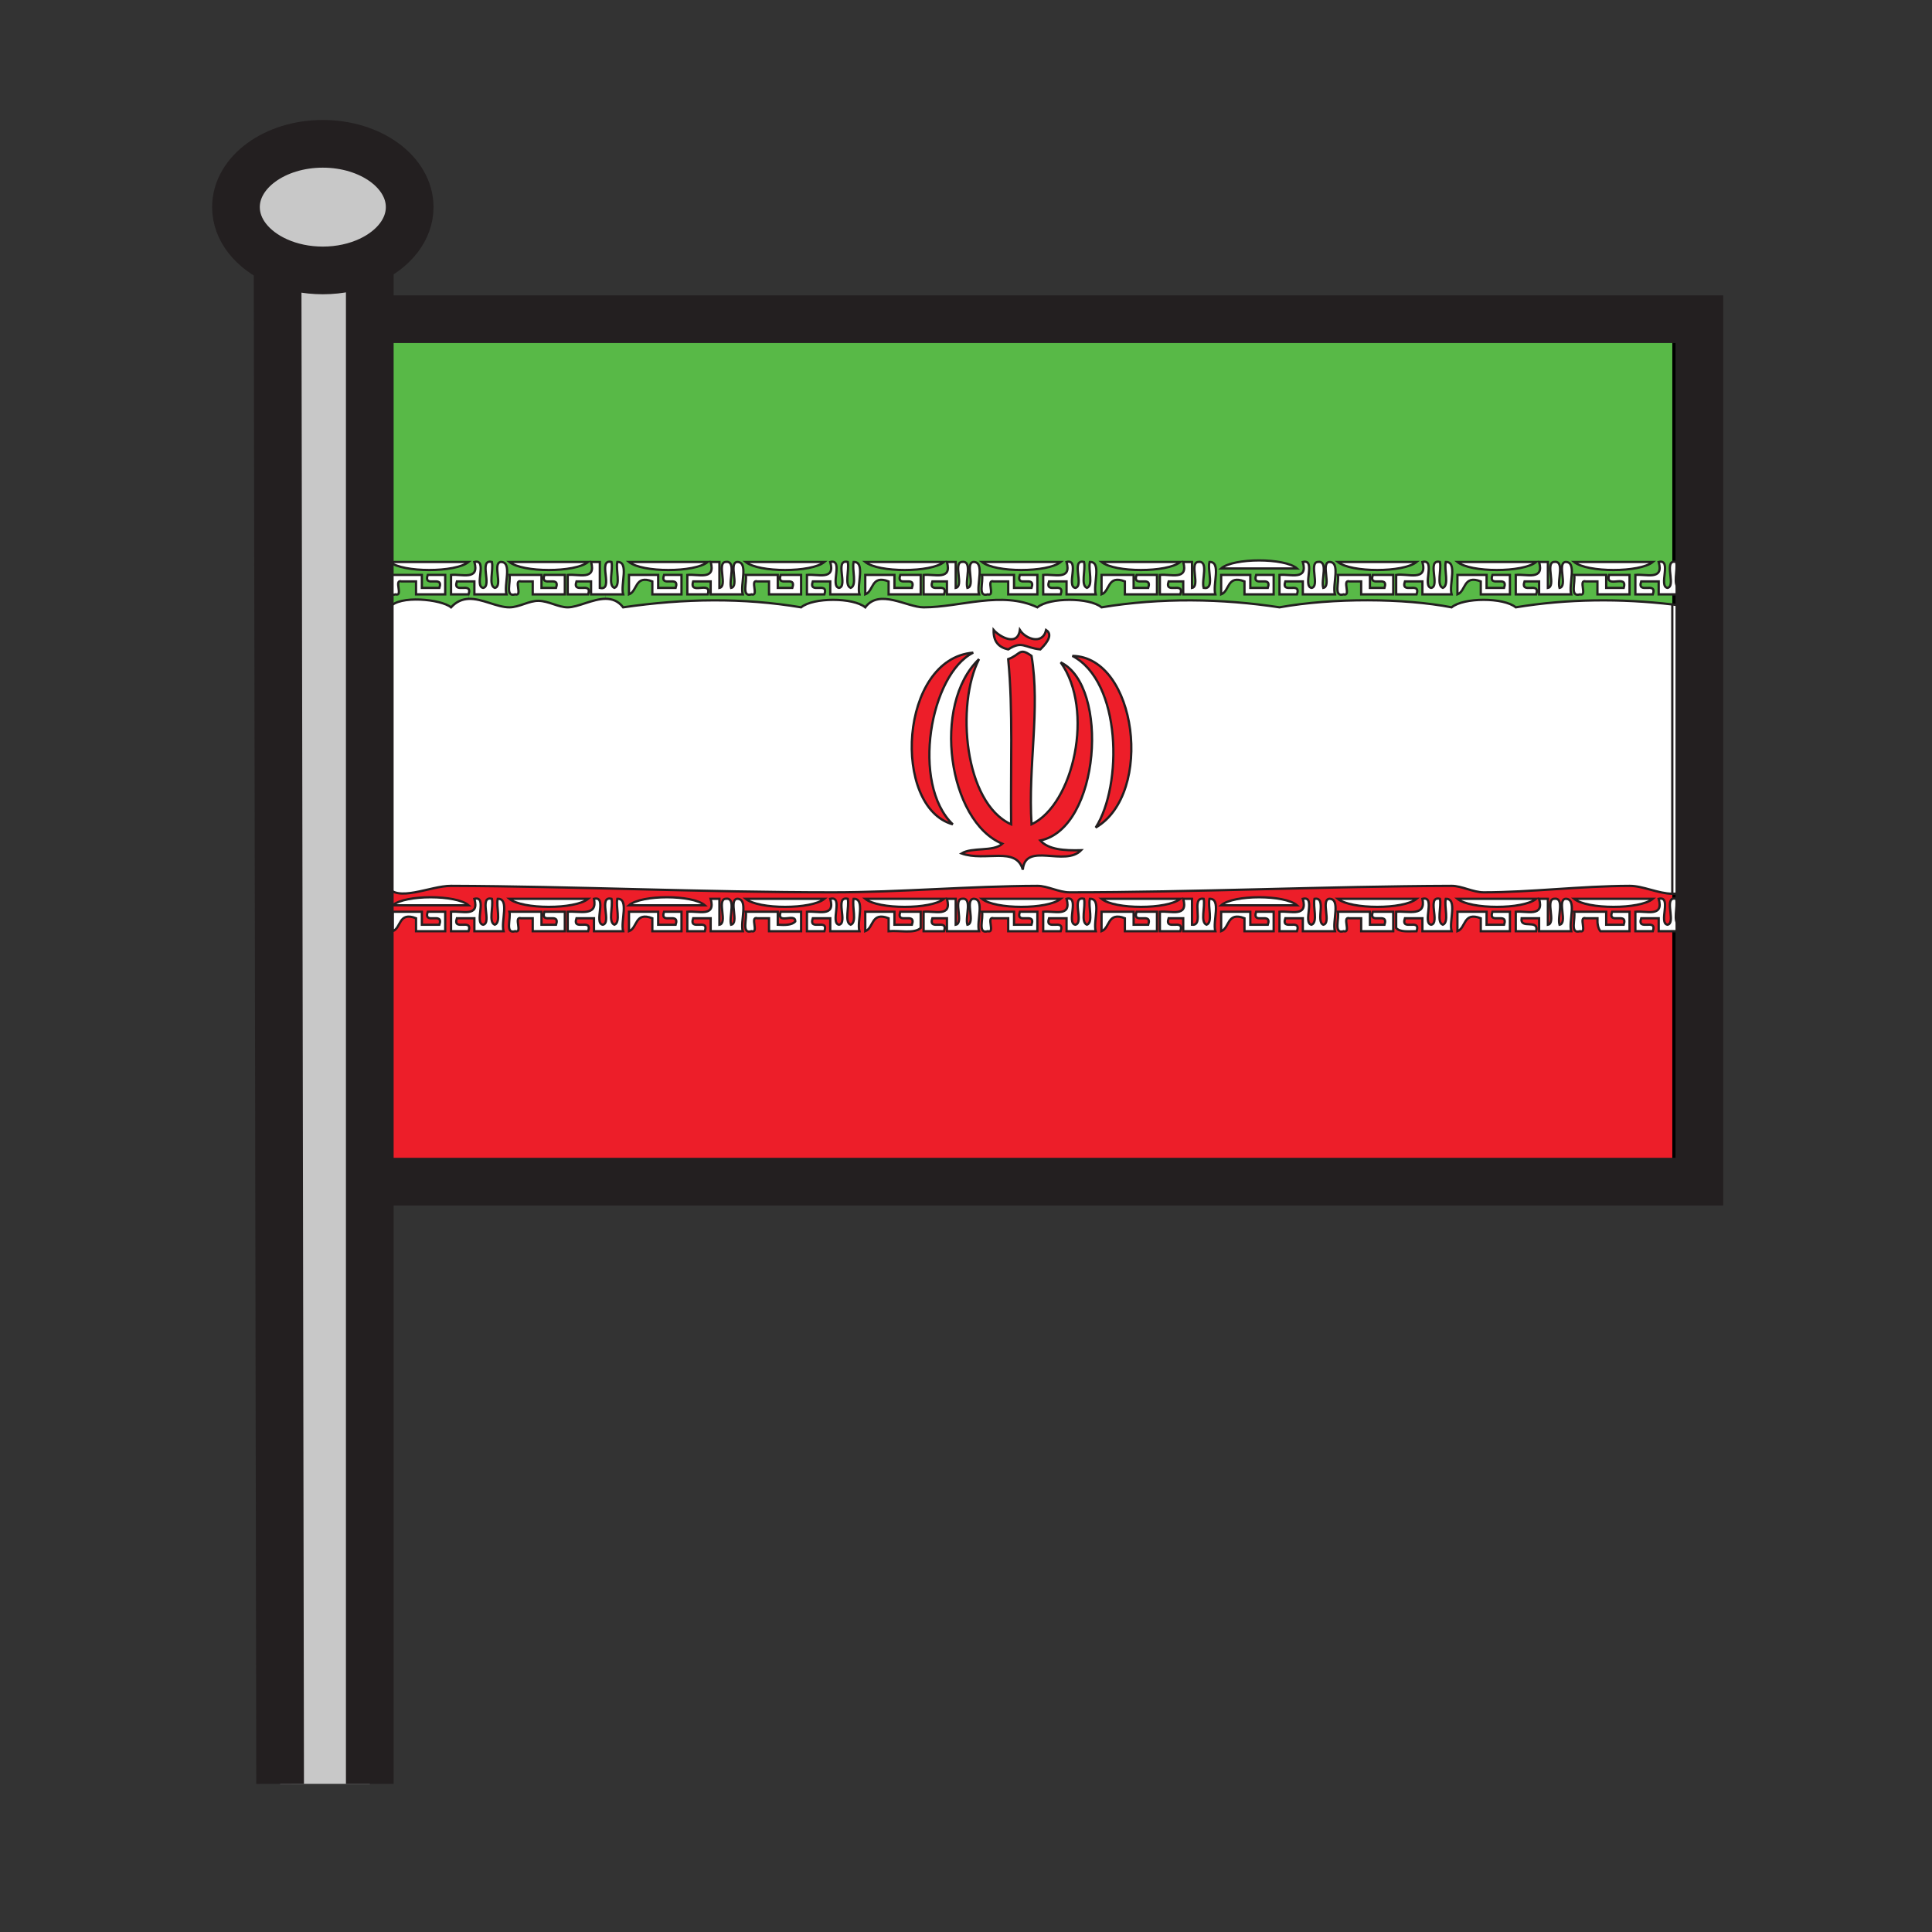 <?xml version="1.0" encoding="iso-8859-1"?>
<!-- Generator: Adobe Illustrator 12.0.1, SVG Export Plug-In . SVG Version: 6.00 Build 51448)  -->
<!DOCTYPE svg PUBLIC "-//W3C//DTD SVG 1.1//EN" "http://www.w3.org/Graphics/SVG/1.1/DTD/svg11.dtd">
<svg  version="1.1" id="Layer_1" xmlns="http://www.w3.org/2000/svg" xmlns:xlink="http://www.w3.org/1999/xlink" width="850.89" height="850.89"
	 viewBox="0 0 850.89 850.89" style="overflow:visible;enable-background:new 0 0 850.89 850.89;" xml:space="preserve">
<rect x="0" y="0" width="850.89" height="850.89" fill="#333333" stroke="none"/>
<g>
	<g id="XMLID_2_">
		<g>
			<path style="fill:#C8C8C8;" d="M162.86,114.67v670.96h-39.49l-1.12-670.61c5.8,2.59,12.62,4.08,19.92,4.08
				C149.79,119.1,156.9,117.47,162.86,114.67z"/>
			<path style="fill:#FFFFFF;" d="M748.43,390.15v130.27H168.81l-0.06-6.17c189.25,0,378.51,0,567.76,0c0-0.95,0-1.9,0-2.85
				c3.141,0,6.29,0,9.431,0c0-40.42,0-80.841,0-121.25H748.43z"/>
			<path style="fill:#FFFFFF;" d="M745.94,267.48c0-29.46,0-58.92,0-88.37l2.489-1.4v212.44h-2.489
				c-2.99,2.67-6.181,3.52-9.431,3.48c0-42.47,0-84.94,0-127.42C739.68,266.58,742.82,267,745.94,267.48z"/>
			<path style="fill:#FFFFFF;" d="M736.51,261.77c0-4.74,0-9.48,0-14.22c0.41-0.2,0.971-0.23,1.721-0.05
				c0.779,3.42-1.61,10.35,1.289,11.42c2.891-1.07,0.5-8,1.28-11.42c5.32-0.2,1.34,9.93,2.57,14.27
				C741.09,261.77,738.8,261.77,736.51,261.77z"/>
			<path style="fill:#FFFFFF;" d="M736.51,410.12c0-4.73,0-9.47,0-14.21c0.41-0.2,0.971-0.23,1.721-0.05
				c0.779,3.41-1.61,10.34,1.289,11.41c2.891-1.07,0.5-8,1.28-11.41c5.32-0.21,1.34,9.92,2.57,14.26
				C741.09,410.12,738.8,410.12,736.51,410.12z"/>
			<path d="M736.51,247.55c0-33.77,0-67.55,0-101.32c3.141,0,6.29,0,9.431,0c0,10.96,0,21.92,0,32.88c0,29.45,0,58.91,0,88.37
				c-3.12-0.48-6.261-0.9-9.431-1.27c0-1.48,0-2.96,0-4.44c2.29,0,4.58,0,6.86,0c-1.23-4.34,2.75-14.47-2.57-14.27
				c-0.78,3.42,1.61,10.35-1.28,11.42c-2.899-1.07-0.51-8-1.289-11.42C737.48,247.32,736.92,247.35,736.51,247.55z"/>
			<path d="M736.51,395.91c0-0.76,0-1.52,0-2.28c3.25,0.04,6.44-0.81,9.431-3.48c0,40.41,0,80.831,0,121.25c-3.141,0-6.29,0-9.431,0
				c0-33.761,0-67.521,0-101.28c2.29,0,4.58,0,6.86,0c-1.23-4.34,2.75-14.47-2.57-14.26c-0.78,3.41,1.61,10.34-1.28,11.41
				c-2.899-1.07-0.51-8-1.289-11.41C737.48,395.68,736.92,395.71,736.51,395.91z"/>
			<path style="fill:#FFFFFF;" d="M727.95,247.5c-5.76,4.73-28.92,4.73-34.681,0C704.83,247.5,716.39,247.5,727.95,247.5z"/>
			<path style="fill:#FFFFFF;" d="M693.27,395.86c11.561,0,23.12,0,34.681,0C722.19,400.58,699.03,400.58,693.27,395.86z"/>
			<path style="fill:#FFFFFF;" d="M722.81,256.06c-1.989,6.02,7.141-0.31,5.141,5.71c-2.57,0-5.141,0-7.7,0c0-2.85,0-5.71,0-8.56
				c4.66-0.52,12.62,2.61,10.27-5.71c6.021-1.44-0.229,10.72,3.86,11.42c3.57-0.61-0.77-10.01,2.13-11.37c0,4.74,0,9.48,0,14.22
				c-2,0-3.99,0-5.99,0c0-1.9,0-3.8,0-5.71C727.95,256.06,725.38,256.06,722.81,256.06z"/>
			<path style="fill:#FFFFFF;" d="M722.81,404.41c-1.989,6.02,7.141-0.31,5.141,5.71c-2.57,0-5.141,0-7.7,0c0-2.85,0-5.71,0-8.56
				c4.66-0.52,12.62,2.61,10.27-5.7c6.021-1.45-0.229,10.71,3.86,11.41c3.57-0.61-0.76-10,2.13-11.36c0,4.74,0,9.48,0,14.21
				c-2,0-3.99,0-5.99,0c0-1.9,0-3.8,0-5.71C727.95,404.41,725.38,404.41,722.81,404.41z"/>
			<path style="fill:#FFFFFF;" d="M695.84,261.77c-4.649,1.35-1.8-5.62-2.57-8.56c4.711,0,9.421,0,14.131,0c0,1.9,0,3.8,0,5.71
				c2.569,0,5.14,0,7.71,0c1.96-6.46-8.391,0.75-6.431-5.71c3,0,6,0,9,0c0,2.85,0,5.71,0,8.56c-4.72,0-9.43,0-14.14,0
				c0-1.9,0-3.8,0-5.71c-1.71,0-3.42,0-5.13,0C694.92,255.04,699.32,262.79,695.84,261.77z"/>
			<path style="fill:#FFFFFF;" d="M695.84,410.12c-4.649,1.35-1.8-5.62-2.57-8.56c4.711,0,9.421,0,14.131,0c0,1.9,0,3.81,0,5.71
				c2.569,0,5.14,0,7.71,0c1.989-6.02-7.141,0.31-5.141-5.71c2.57,0,5.141,0,7.71,0c0,2.85,0,5.71,0,8.56c-4.29,0-8.569,0-12.85,0
				c-1-1.27-1.38-3.22-1.29-5.71c-1.71,0-3.42,0-5.13,0C694.92,403.39,699.32,411.14,695.84,410.12z"/>
			<path style="fill:#FFFFFF;" d="M641.88,247.5c11.561,0,23.12,0,34.69,0C670.8,252.23,647.65,252.23,641.88,247.5z"/>
			<path style="fill:#FFFFFF;" d="M641.88,395.86c11.561,0,23.12,0,34.69,0C670.8,400.58,647.65,400.58,641.88,395.86z"/>
			<path style="fill:#FFFFFF;" d="M667.57,253.21c4.67-0.52,12.63,2.61,10.279-5.71c1.28,0,2.57,0,3.86,0c0,3.81,0,7.61,0,11.42
				c3.7-0.64-1.15-10.78,2.56-11.42c5.07-0.87,1.521,7.84,2.57,11.42c3.71-0.64-1.14-10.78,2.57-11.42
				c5.32-0.2,1.34,9.93,2.57,14.27c-4.711,0-9.421,0-14.131,0c0-1.9,0-3.8,0-5.71c-2.14,0-4.279,0-6.42,0
				c-2,6.02,7.13-0.31,5.141,5.71c-3,0-6,0-9,0C667.57,258.92,667.57,256.06,667.57,253.21z"/>
			<path style="fill:#FFFFFF;" d="M667.57,401.56c4.67-0.52,12.63,2.61,10.279-5.7c1.28,0,2.57,0,3.86,0c0,3.8,0,7.6,0,11.41
				c3.7-0.64-1.15-10.78,2.56-11.41c5.07-0.88,1.521,7.83,2.57,11.41c3.71-0.64-1.14-10.78,2.57-11.41
				c5.32-0.21,1.34,9.92,2.57,14.26c-4.711,0-9.421,0-14.131,0c0-1.9,0-3.8,0-5.71c-2.569,0-5.14,0-7.71,0
				c-0.76,5.12,7.67,0.04,6.431,5.71c-3,0-6,0-9,0C667.57,407.27,667.57,404.41,667.57,401.56z"/>
			<path style="fill:#FFFFFF;" d="M652.16,256.06c-7.84-2.99-6.43,4.28-10.28,5.71c0-2.85,0-5.71,0-8.56c4.28,0,8.561,0,12.84,0
				c0,1.9,0,3.8,0,5.71c2.57,0,5.141,0,7.71,0c2-6.02-7.13,0.31-5.14-5.71c2.57,0,5.14,0,7.71,0c0,2.85,0,5.71,0,8.56
				c-4.28,0-8.56,0-12.84,0C652.16,259.87,652.16,257.97,652.16,256.06z"/>
			<path style="fill:#FFFFFF;" d="M652.16,404.41c-7.84-2.99-6.43,4.28-10.28,5.71c0-2.85,0-5.71,0-8.56c4.28,0,8.561,0,12.84,0
				c0,1.9,0,3.81,0,5.71c2.57,0,5.141,0,7.71,0c2-6.02-7.13,0.31-5.14-5.71c2.57,0,5.14,0,7.71,0c0,2.85,0,5.71,0,8.56
				c-4.28,0-8.56,0-12.84,0C652.16,408.22,652.16,406.32,652.16,404.41z"/>
			<path style="fill:#FFFFFF;" d="M623.89,247.5c-5.77,4.73-28.92,4.73-34.689,0C600.77,247.5,612.33,247.5,623.89,247.5z"/>
			<path style="fill:#FFFFFF;" d="M623.89,395.86c-5.77,4.72-28.92,4.72-34.689,0C600.77,395.86,612.33,395.86,623.89,395.86z"/>
			<path style="fill:#FFFFFF;" d="M614.9,253.21c4.8-0.85,13.989,3.17,11.56-5.71c6.021-1.44-0.229,10.72,3.86,11.42
				c4.08-0.7-2.17-12.86,3.85-11.42c0.78,3.42-1.61,10.35,1.28,11.42c2.899-1.07,0.51-8,1.29-11.42c5.319-0.2,1.34,9.93,2.569,14.27
				c-4.279,0-8.569,0-12.85,0c0-1.9,0-3.8,0-5.71c-2.57,0-5.14,0-7.71,0c-1.99,6.02,7.14-0.31,5.14,5.71c-3,0-5.989,0-8.989,0
				C614.9,258.92,614.9,256.06,614.9,253.21z"/>
			<path style="fill:#FFFFFF;" d="M623.89,410.12c-3.409-0.02-7.34,0.54-8.989-1.43c0-2.37,0-4.75,0-7.13
				c5.159-0.45,13.21,2.31,11.56-5.7c6.021-1.45-0.229,10.71,3.86,11.41c4.08-0.7-2.17-12.86,3.85-11.41
				c0.78,3.41-1.61,10.34,1.28,11.41c2.899-1.07,0.51-8,1.29-11.41c5.319-0.21,1.34,9.92,2.569,14.26c-4.279,0-8.569,0-12.85,0
				c0-1.9,0-3.8,0-5.71c-2.57,0-5.14,0-7.71,0C616.76,410.43,625.89,404.1,623.89,410.12z"/>
			<path style="fill:#FFFFFF;" d="M591.77,261.77c-4.64,1.35-1.789-5.62-2.569-8.56c4.72,0,9.43,0,14.14,0c0,1.9,0,3.8,0,5.71
				c2.141,0,4.28,0,6.42,0c1.99-6.02-7.13,0.31-5.14-5.71c3,0,6,0,8.99,0c0,2.85,0,5.71,0,8.56c-4.71,0-9.42,0-14.13,0
				c0-1.9,0-3.8,0-5.71c-1.711,0-3.421,0-5.141,0C590.85,255.04,595.26,262.79,591.77,261.77z"/>
			<path style="fill:#FFFFFF;" d="M591.77,410.12c-4.64,1.35-1.789-5.62-2.569-8.56c4.72,0,9.43,0,14.14,0c0,1.9,0,3.81,0,5.71
				c2.141,0,4.28,0,6.42,0c1.99-6.02-7.13,0.31-5.14-5.71c3,0,6,0,8.99,0c0,2.85,0,5.71,0,8.56c-4.71,0-9.42,0-14.13,0
				c0-1.9,0-3.8,0-5.71c-1.711,0-3.421,0-5.141,0C590.85,403.39,595.26,411.14,591.77,410.12z"/>
			<path style="fill:#FFFFFF;" d="M563.51,253.21c4.67-0.52,12.63,2.61,10.28-5.71c6.01-1.44-0.23,10.72,3.85,11.42
				c3.71-0.64-1.14-10.78,2.57-11.42c5.07-0.87,1.51,7.84,2.57,11.42c3.71-0.64-1.141-10.78,2.569-11.42
				c5.32-0.2,1.341,9.93,2.57,14.27c-4.71,0-9.42,0-14.13,0c0-1.9,0-3.8,0-5.71c-2.57,0-5.14,0-7.71,0c-2,6.02,7.13-0.31,5.14,5.71
				c-2.569,0-5.14,0-7.71,0C563.51,258.92,563.51,256.06,563.51,253.21z"/>
			<path style="fill:#FFFFFF;" d="M563.51,401.56c4.67-0.52,12.63,2.61,10.28-5.7c6.01-1.45-0.23,10.71,3.85,11.41
				c2.9-1.07,0.5-8,1.29-11.41c5.551-0.95,0.42,9.99,3.851,11.41c3.71-0.64-1.141-10.78,2.569-11.41
				c5.32-0.21,1.341,9.92,2.57,14.26c-4.71,0-9.42,0-14.13,0c0-1.9,0-3.8,0-5.71c-2.57,0-5.14,0-7.71,0c-2,6.02,7.13-0.31,5.14,5.71
				c-2.569,0-5.14,0-7.71,0C563.51,407.27,563.51,404.41,563.51,401.56z"/>
			<path style="fill:#FFFFFF;" d="M537.82,398.71c5.35-4.72,28.05-4.72,33.399,0C560.08,398.71,548.95,398.71,537.82,398.71z"/>
			<path style="fill:#FFFFFF;" d="M537.82,250.36c5.35-4.72,28.05-4.72,33.399,0C560.08,250.36,548.95,250.36,537.82,250.36z"/>
			<path style="fill:#FFFFFF;" d="M548.09,256.06c-7.84-2.99-6.42,4.28-10.27,5.71c0-2.85,0-5.71,0-8.56c4.279,0,8.56,0,12.84,0
				c0,1.9,0,3.8,0,5.71c2.57,0,5.14,0,7.71,0c2-6.02-7.13,0.31-5.14-5.71c2.569,0,5.14,0,7.71,0c0,2.85,0,5.71,0,8.56
				c-4.28,0-8.561,0-12.851,0C548.09,259.87,548.09,257.97,548.09,256.06z"/>
			<path style="fill:#FFFFFF;" d="M548.09,404.41c-7.84-2.99-6.42,4.28-10.27,5.71c0-2.85,0-5.71,0-8.56c4.279,0,8.56,0,12.84,0
				c0,1.9,0,3.81,0,5.71c2.57,0,5.14,0,7.71,0c2-6.02-7.13,0.31-5.14-5.71c2.569,0,5.14,0,7.71,0c0,2.85,0,5.71,0,8.56
				c-4.28,0-8.561,0-12.851,0C548.09,408.22,548.09,406.32,548.09,404.41z"/>
			<path style="fill:#FFFFFF;" d="M485.14,247.5c11.57,0,23.13,0,34.69,0C514.06,252.23,490.91,252.23,485.14,247.5z"/>
			<path style="fill:#FFFFFF;" d="M485.14,395.86c11.57,0,23.13,0,34.69,0C514.06,400.58,490.91,400.58,485.14,395.86z"/>
			<path style="fill:#FFFFFF;" d="M510.84,401.56c4.66-0.52,12.63,2.61,10.28-5.7c1.28,0,2.56,0,3.85,0c0,3.8,0,7.6,0,11.41
				c5.71,0.63-0.87-12.38,5.141-11.41c0.779,3.41-1.61,10.34,1.279,11.41c2.9-1.07,0.5-8,1.29-11.41c5.32-0.21,1.33,9.92,2.57,14.26
				c-4.71,0-9.43,0-14.13,0c0-1.9,0-3.8,0-5.71c-2.15,0-4.29,0-6.43,0c-1.99,6.02,7.13-0.31,5.14,5.71c-3,0-6,0-8.99,0
				C510.84,407.27,510.84,404.41,510.84,401.56z"/>
			<path style="fill:#FFFFFF;" d="M510.84,253.21c4.66-0.52,12.63,2.61,10.28-5.71c1.28,0,2.56,0,3.85,0c0,3.81,0,7.61,0,11.42
				c3.71-0.64-1.14-10.78,2.57-11.42c5.07-0.87,1.51,7.84,2.57,11.42c5.06,0.87,1.51-7.83,2.569-11.42
				c5.32-0.2,1.33,9.93,2.57,14.27c-4.71,0-9.43,0-14.13,0c0-1.9,0-3.8,0-5.71c-2.15,0-4.29,0-6.43,0
				c-1.99,6.02,7.13-0.31,5.14,5.71c-3,0-6,0-8.99,0C510.84,258.92,510.84,256.06,510.84,253.21z"/>
			<path style="fill:#ED1E29;" d="M472.3,288.87c28.34,0.4,36.01,60.63,10.271,75.6C494.45,345.86,494,300.27,472.3,288.87z"/>
			<path style="fill:#FFFFFF;" d="M495.42,256.06c-7.84-2.99-6.42,4.28-10.28,5.71c0-2.85,0-5.71,0-8.56c4.71,0,9.42,0,14.13,0
				c0,1.9,0,3.8,0,5.71c2.15,0,4.29,0,6.431,0c1.99-6.02-7.141,0.31-5.141-5.71c3,0,5.99,0,8.99,0c0,2.85,0,5.71,0,8.56
				c-4.71,0-9.42,0-14.13,0C495.42,259.87,495.42,257.97,495.42,256.06z"/>
			<path style="fill:#FFFFFF;" d="M495.42,404.41c-7.84-2.99-6.42,4.28-10.28,5.71c0-2.85,0-5.71,0-8.56c4.71,0,9.42,0,14.13,0
				c0,1.9,0,3.81,0,5.71c2.15,0,4.29,0,6.431,0c1.99-6.02-7.141,0.31-5.141-5.71c3,0,5.99,0,8.99,0c0,2.85,0,5.71,0,8.56
				c-4.71,0-9.42,0-14.13,0C495.42,408.22,495.42,406.32,495.42,404.41z"/>
			<path style="fill:#FFFFFF;" d="M467.16,247.5c-5.771,4.73-28.92,4.73-34.69,0C444.03,247.5,455.59,247.5,467.16,247.5z"/>
			<path style="fill:#FFFFFF;" d="M432.47,395.86c11.561,0,23.12,0,34.69,0C461.39,400.58,438.24,400.58,432.47,395.86z"/>
			<path style="fill:#FFFFFF;" d="M459.45,253.21c4.66-0.52,12.63,2.61,10.28-5.71c6.01-1.44-0.23,10.72,3.85,11.42
				c4.08-0.7-2.16-12.86,3.85-11.42c0.79,3.42-1.609,10.35,1.29,11.42c2.9-1.07,0.5-8,1.28-11.42c5.32-0.2,1.34,9.93,2.57,14.27
				c-4.28,0-8.561,0-12.84,0c0-1.9,0-3.8,0-5.71c-2.57,0-5.141,0-7.711,0c-2,6.02,7.131-0.31,5.141,5.71c-2.57,0-5.141,0-7.71,0
				C459.45,258.92,459.45,256.06,459.45,253.21z"/>
			<path style="fill:#FFFFFF;" d="M459.45,401.56c4.66-0.52,12.63,2.61,10.28-5.7c6.01-1.45-0.23,10.71,3.85,11.41
				c4.08-0.7-2.16-12.86,3.85-11.41c0.79,3.41-1.609,10.34,1.29,11.41c2.9-1.07,0.5-8,1.28-11.41c5.32-0.21,1.34,9.92,2.57,14.26
				c-4.28,0-8.561,0-12.84,0c0-1.9,0-3.8,0-5.71c-2.57,0-5.141,0-7.711,0c-2,6.02,7.131-0.31,5.141,5.71c-2.57,0-5.141,0-7.71,0
				C459.45,407.27,459.45,404.41,459.45,401.56z"/>
			<path style="fill:#ED1E29;" d="M437.61,277.46c2.439,2.83,10.489,7.58,11.56,0c2.35,3.83,9.97,6.82,11.561,0
				c3.739,2.43-1.141,7.16-2.57,8.56c-7.23-0.83-7.92-3.96-14.13,0C440.12,285.13,437.46,282.85,437.61,277.46z"/>
			<path style="fill:#FFFFFF;" d="M435.04,261.77c-4.64,1.35-1.79-5.62-2.57-8.56c4.71,0,9.42,0,14.13,0c0,1.9,0,3.8,0,5.71
				c2.57,0,5.141,0,7.71,0c1.99-6.02-7.13,0.31-5.14-5.71c2.57,0,5.14,0,7.71,0c0,2.85,0,5.71,0,8.56c-4.28,0-8.56,0-12.85,0
				c0-1.9,0-3.8,0-5.71c-2.141,0-4.28,0-6.42,0C434.12,255.04,438.53,262.79,435.04,261.77z"/>
			<path style="fill:#FFFFFF;" d="M435.04,410.12c-4.64,1.35-1.79-5.62-2.57-8.56c4.71,0,9.42,0,14.13,0c0,1.9,0,3.81,0,5.71
				c2.57,0,5.141,0,7.71,0c1.99-6.02-7.13,0.31-5.14-5.71c2.57,0,5.14,0,7.71,0c0,2.85,0,5.71,0,8.56c-4.28,0-8.56,0-12.85,0
				c0-1.9,0-3.8,0-5.71c-2.141,0-4.28,0-6.42,0C434.12,403.39,438.53,411.14,435.04,410.12z"/>
			<path style="fill:#ED1E29;" d="M431.18,290.3c-10.16,19.86-6.66,63.3,14.141,72.75c-0.301-24.4,0.899-50.46-1.29-72.75
				c5.54-1.99,4.739-5.41,10.279-1.43c3.921,23.45-1.609,48.56,0,74.18c18.62-8.81,27.78-50.5,12.851-71.32
				c21.56,10.39,17.35,73.09-9,78.45c3.64,4.04,10.54,4.46,17.99,4.28c-7.181,7.42-24.58-3.85-25.69,8.56
				c-2.9-10.44-16.49-3.39-26.98-7.14c4.65-2.91,13.99-0.62,17.98-4.27C417.64,361.81,410.24,310.21,431.18,290.3z"/>
			<path style="fill:#ED1E29;" d="M419.62,363.05c-26.96-7.52-23.56-72.99,9-75.61C409.66,296.91,401.09,345.19,419.62,363.05z"/>
			<path style="fill:#FFFFFF;" d="M381.08,247.5c11.56,0,23.13,0,34.69,0C410,252.23,386.85,252.23,381.08,247.5z"/>
			<path style="fill:#FFFFFF;" d="M415.77,395.86c-5.77,4.72-28.92,4.72-34.69,0C392.64,395.86,404.21,395.86,415.77,395.86z"/>
			<path style="fill:#FFFFFF;" d="M417.05,256.06c-2.14,0-4.28,0-6.42,0c-2,6.02,7.13-0.31,5.14,5.71c-3,0-6,0-9,0
				c0-2.85,0-5.71,0-8.56c4.67-0.52,12.63,2.61,10.28-5.71c1.29,0,2.57,0,3.86,0c0,3.81,0,7.61,0,11.42
				c3.71-0.64-1.14-10.78,2.57-11.42c5.06-0.87,1.51,7.84,2.57,11.42c3.71-0.64-1.15-10.78,2.57-11.42
				c5.31-0.2,1.33,9.93,2.56,14.27c-4.71,0-9.42,0-14.13,0C417.05,259.87,417.05,257.97,417.05,256.06z"/>
			<path style="fill:#FFFFFF;" d="M417.05,404.41c-2.14,0-4.28,0-6.42,0c-2,6.02,7.13-0.31,5.14,5.71c-3,0-6,0-9,0
				c0-2.85,0-5.71,0-8.56c4.67-0.52,12.63,2.61,10.28-5.7c1.29,0,2.57,0,3.86,0c0,3.8,0,7.6,0,11.41
				c3.71-0.64-1.14-10.78,2.57-11.41c5.06-0.88,1.51,7.83,2.57,11.41c3.71-0.64-1.15-10.78,2.57-11.41
				c5.31-0.21,1.33,9.92,2.56,14.26c-4.71,0-9.42,0-14.13,0C417.05,408.22,417.05,406.32,417.05,404.41z"/>
			<path style="fill:#FFFFFF;" d="M391.36,256.06c-7.84-2.99-6.43,4.28-10.28,5.71c0-2.85,0-5.71,0-8.56c4.28,0,8.56,0,12.85,0
				c0,1.9,0,3.8,0,5.71c2.57,0,5.14,0,7.71,0c1.99-6.02-7.14,0.31-5.14-5.71c3,0,5.99,0,8.99,0c0,2.85,0,5.71,0,8.56
				c-4.71,0-9.42,0-14.13,0C391.36,259.87,391.36,257.97,391.36,256.06z"/>
			<path style="fill:#FFFFFF;" d="M381.08,410.12c0-2.85,0-5.71,0-8.56c4.28,0,8.56,0,12.85,0c0,1.9,0,3.81,0,5.71
				c2.57,0,5.14,0,7.71,0c1.99-6.02-7.14,0.31-5.14-5.71c3,0,5.99,0,8.99,0c0,2.38,0,4.76,0,7.13c-2.76,2.65-9.41,0.97-14.13,1.43
				c0-1.9,0-3.8,0-5.71C383.52,401.42,384.93,408.69,381.08,410.12z"/>
			<path style="fill:#FFFFFF;" d="M363.09,247.5c-5.76,4.73-28.92,4.73-34.68,0C339.97,247.5,351.53,247.5,363.09,247.5z"/>
			<path style="fill:#FFFFFF;" d="M328.41,395.86c11.56,0,23.12,0,34.68,0C357.33,400.58,334.17,400.58,328.41,395.86z"/>
			<path style="fill:#FFFFFF;" d="M357.96,256.06c-2,6.02,7.13-0.31,5.13,5.71c-2.57,0-5.13,0-7.7,0c0-2.85,0-5.71,0-8.56
				c4.66-0.52,12.63,2.61,10.27-5.71c6.02-1.44-0.23,10.72,3.86,11.42c4.08-0.7-2.16-12.86,3.85-11.42
				c0.78,3.42-1.61,10.35,1.29,11.42c2.89-1.07,0.5-8,1.28-11.42c5.32-0.2,1.34,9.93,2.57,14.27c-4.28,0-8.56,0-12.85,0
				c0-1.9,0-3.8,0-5.71C363.09,256.06,360.52,256.06,357.96,256.06z"/>
			<path style="fill:#FFFFFF;" d="M357.96,404.41c-2,6.02,7.13-0.31,5.13,5.71c-2.57,0-5.13,0-7.7,0c0-2.85,0-5.71,0-8.56
				c4.66-0.52,12.63,2.61,10.27-5.7c6.02-1.45-0.23,10.71,3.86,11.41c4.08-0.7-2.16-12.86,3.85-11.41
				c0.78,3.41-1.61,10.34,1.29,11.41c2.89-1.07,0.5-8,1.28-11.41c5.32-0.21,1.34,9.92,2.57,14.26c-4.28,0-8.56,0-12.85,0
				c0-1.9,0-3.8,0-5.71C363.09,404.41,360.52,404.41,357.96,404.41z"/>
			<path style="fill:#FFFFFF;" d="M330.98,261.77c-4.65,1.35-1.79-5.62-2.57-8.56c4.71,0,9.42,0,14.13,0c0,1.9,0,3.8,0,5.71
				c2.14,0,4.28,0,6.42,0c2-6.02-7.13,0.31-5.14-5.71c3,0,6,0,9,0c0,2.85,0,5.71,0,8.56c-4.71,0-9.43,0-14.13,0c0-1.9,0-3.8,0-5.71
				c-1.72,0-3.43,0-5.14,0C330.06,255.04,334.47,262.79,330.98,261.77z"/>
			<path style="fill:#FFFFFF;" d="M330.98,410.12c-4.65,1.35-1.79-5.62-2.57-8.56c4.71,0,9.42,0,14.13,0c0,1.9,0,3.81,0,5.71
				c3.17,0.19,6.19,0.21,7.71-1.43c0.22-4.05-8.41,1.72-6.43-4.28c3,0,6,0,9,0c0,2.85,0,5.71,0,8.56c-4.71,0-9.43,0-14.13,0
				c0-1.9,0-3.8,0-5.71c-1.72,0-3.43,0-5.14,0C330.06,403.39,334.47,411.14,330.98,410.12z"/>
			<path style="fill:#FFFFFF;" d="M277.02,247.5c11.56,0,23.12,0,34.69,0C305.94,252.23,282.79,252.23,277.02,247.5z"/>
			<path style="fill:#FFFFFF;" d="M311.71,261.77c-3,0-6,0-9,0c0-2.85,0-5.71,0-8.56c4.67-0.52,12.63,2.61,10.28-5.71
				c1.29,0,2.57,0,3.85,0c0,3.81,0,7.61,0,11.42c3.72-0.64-1.14-10.78,2.57-11.42c5.07-0.87,1.52,7.84,2.57,11.42
				c3.71-0.64-1.14-10.78,2.57-11.42c5.32-0.2,1.34,9.93,2.57,14.27c-4.71,0-9.42,0-14.13,0c0-1.9,0-3.8,0-5.71
				c-2.57,0-5.14,0-7.71,0C303.32,262.52,313.67,255.31,311.71,261.77z"/>
			<path style="fill:#FFFFFF;" d="M302.71,410.12c0-2.85,0-5.71,0-8.56c4.67-0.52,12.63,2.61,10.28-5.7c1.29,0,2.57,0,3.85,0
				c0,3.8,0,7.6,0,11.41c3.72-0.64-1.14-10.78,2.57-11.41c5.07-0.88,1.52,7.83,2.57,11.41c3.71-0.64-1.14-10.78,2.57-11.41
				c5.32-0.21,1.34,9.92,2.57,14.26c-4.71,0-9.42,0-14.13,0c0-1.9,0-3.8,0-5.71c-2.57,0-5.14,0-7.71,0
				c-1.99,6.02,7.14-0.31,5.14,5.71C307.85,410.12,305.28,410.12,302.71,410.12z"/>
			<path style="fill:#FFFFFF;" d="M310.42,398.71c-11.13,0-22.27,0-33.4,0C282.37,393.99,305.07,393.99,310.42,398.71z"/>
			<path style="fill:#FFFFFF;" d="M287.3,256.06c-7.84-2.99-6.43,4.28-10.28,5.71c0-2.85,0-5.71,0-8.56c4.28,0,8.56,0,12.85,0
				c0,1.9,0,3.8,0,5.71c2.57,0,5.13,0,7.7,0c2-6.02-7.13,0.31-5.13-5.71c2.56,0,5.13,0,7.7,0c0,2.85,0,5.71,0,8.56
				c-4.28,0-8.56,0-12.84,0C287.3,259.87,287.3,257.97,287.3,256.06z"/>
			<path style="fill:#FFFFFF;" d="M287.3,404.41c-7.84-2.99-6.43,4.28-10.28,5.71c0-2.85,0-5.71,0-8.56c4.28,0,8.56,0,12.85,0
				c0,1.9,0,3.81,0,5.71c2.57,0,5.13,0,7.7,0c2-6.02-7.13,0.31-5.13-5.71c2.56,0,5.13,0,7.7,0c0,2.85,0,5.71,0,8.56
				c-4.28,0-8.56,0-12.84,0C287.3,408.22,287.3,406.32,287.3,404.41z"/>
			<path style="fill:#FFFFFF;" d="M224.35,247.5c11.56,0,23.12,0,34.68,0C253.27,252.23,230.11,252.23,224.35,247.5z"/>
			<path style="fill:#FFFFFF;" d="M259.03,395.86c-5.76,4.72-28.92,4.72-34.68,0C235.91,395.86,247.47,395.86,259.03,395.86z"/>
			<path style="fill:#FFFFFF;" d="M253.89,404.41c-1.99,6.02,7.14-0.31,5.14,5.71c-3,0-5.99,0-8.99,0c0-2.85,0-5.71,0-8.56
				c5.16-0.45,13.21,2.31,11.56-5.7c6.02-1.45-0.23,10.71,3.86,11.41c4.08-0.7-2.16-12.86,3.85-11.41
				c0.78,3.41-1.61,10.34,1.29,11.41c2.89-1.07,0.5-8,1.28-11.41c5.32-0.21,1.34,9.92,2.57,14.26c-4.28,0-8.57,0-12.85,0
				c0-1.9,0-3.8,0-5.71C259.03,404.41,256.46,404.41,253.89,404.41z"/>
			<path style="fill:#FFFFFF;" d="M253.89,256.06c-1.99,6.02,7.14-0.31,5.14,5.71c-3,0-5.99,0-8.99,0c0-2.85,0-5.71,0-8.56
				c4.67-0.52,12.63,2.61,10.28-5.71c1.28,0,2.57,0,3.85,0c0,3.81,0,7.61,0,11.42c6.55,1.57-1.41-12.98,5.14-11.42
				c0.78,3.42-1.61,10.35,1.29,11.42c2.89-1.07,0.5-8,1.28-11.42c5.32-0.2,1.34,9.93,2.57,14.27c-2.57,0-5.14,0-7.71,0
				c-2.14,0-4.28,0-6.42,0c0-1.9,0-3.8,0-5.71C258.18,256.06,256.03,256.06,253.89,256.06z"/>
			<path style="fill:#FFFFFF;" d="M226.91,261.77c-4.64,1.35-1.79-5.62-2.56-8.56c4.71,0,9.42,0,14.13,0c0,1.9,0,3.8,0,5.71
				c2.14,0,4.28,0,6.42,0c1.99-6.02-7.13,0.31-5.14-5.71c3,0,6,0,9,0c0,2.85,0,5.71,0,8.56c-4.72,0-9.43,0-14.14,0
				c0-1.9,0-3.8,0-5.71c-1.71,0-3.42,0-5.14,0C226,255.04,230.4,262.79,226.91,261.77z"/>
			<path style="fill:#FFFFFF;" d="M226.91,410.12c-4.64,1.35-1.79-5.62-2.56-8.56c4.71,0,9.42,0,14.13,0c0,1.9,0,3.81,0,5.71
				c2.14,0,4.28,0,6.42,0c1.99-6.02-7.13,0.31-5.14-5.71c3,0,6,0,9,0c0,2.85,0,5.71,0,8.56c-4.72,0-9.43,0-14.14,0
				c0-1.9,0-3.8,0-5.71c-1.71,0-3.42,0-5.14,0C226,403.39,230.4,411.14,226.91,410.12z"/>
			<path style="fill:#FFFFFF;" d="M206.36,247.5c-5.77,4.73-28.92,4.73-34.69,0C183.23,247.5,194.8,247.5,206.36,247.5z"/>
			<path style="fill:#58B947;" d="M201.22,256.06c2.57,0,5.14,0,7.71,0c0,1.91,0,3.81,0,5.71c4.71,0,9.42,0,14.13,0
				c-0.6-2.12,0.04-5.63,0.24-8.63l1.05,0.07c0.77,2.94-2.08,9.91,2.56,8.56c3.49,1.02-0.91-6.73,2.57-5.71c1.72,0,3.43,0,5.14,0
				c0,1.91,0,3.81,0,5.71c4.71,0,9.42,0,14.14,0h1.28c3,0,5.99,0,8.99,0c2-6.02-7.13,0.31-5.14-5.71c2.14,0,4.29,0,6.43,0
				c0,1.91,0,3.81,0,5.71c2.14,0,4.28,0,6.42,0v1.96c-5.71,0-12.15,3.74-16.7,3.75c-4.17,0-8.32-2.77-12.85-2.86
				c-4.2-0.08-8.51,2.85-12.84,2.86c-5.58,0.01-12-3.96-17.96-3.72l-0.03-1.99C208.35,255.75,199.23,262.08,201.22,256.06z"/>
			<path style="fill:#FFFFFF;" d="M198.65,401.56c4.67-0.52,12.63,2.61,10.28-5.7c6.01-1.45-0.23,10.71,3.85,11.41
				c4.09-0.7-2.16-12.86,3.86-11.41c0.78,3.41-1.62,10.34,1.28,11.41c2.9-1.07,0.5-8,1.29-11.41c5.32-0.21,1.34,9.92,2.57,14.26
				c-4.29,0-8.57,0-12.85,0c0-1.9,0-3.8,0-5.71c-2.57,0-5.14,0-7.71,0c-1.99,6.02,7.13-0.31,5.14,5.71c-2.57,0-5.14,0-7.71,0
				C198.65,407.27,198.65,404.41,198.65,401.56z"/>
			<path style="fill:#FFFFFF;" d="M198.65,253.21c4.67-0.52,12.63,2.61,10.28-5.71c6.01-1.44-0.23,10.72,3.85,11.42
				c4.09-0.7-2.16-12.86,3.86-11.42c0.78,3.42-1.62,10.35,1.28,11.42c3.71-0.64-1.14-10.78,2.57-11.42c2.72-0.1,3.01,2.5,2.81,5.64
				c-0.2,3-0.84,6.51-0.24,8.63c-4.71,0-9.42,0-14.13,0c0-1.9,0-3.8,0-5.71c-2.57,0-5.14,0-7.71,0c-1.99,6.02,7.13-0.31,5.14,5.71
				c-2.57,0-5.14,0-7.71,0C198.65,258.92,198.65,256.06,198.65,253.21z"/>
			<path style="fill:#FFFFFF;" d="M206.36,398.71c-11.13,0-22.27,0-33.4,0C178.31,393.99,201.01,393.99,206.36,398.71z"/>
			<path style="fill:#FFFFFF;" d="M185.8,407.27c2.57,0,5.14,0,7.71,0c2-6.02-7.13,0.31-5.14-5.71c2.57,0,5.14,0,7.71,0
				c0,2.85,0,5.71,0,8.56c-4.28,0-8.56,0-12.85,0c0-1.9,0-3.8,0-5.71c-7.83-2.99-6.42,4.28-10.27,5.71c0-2.85,0-5.71,0-8.56
				c4.28,0,8.56,0,12.84,0C185.8,403.46,185.8,405.37,185.8,407.27z"/>
			<path style="fill:#ED1E29;" d="M693.27,395.86c5.761,4.72,28.921,4.72,34.681,0C716.39,395.86,704.83,395.86,693.27,395.86z
				 M693.27,401.56c0.771,2.94-2.079,9.91,2.57,8.56c3.48,1.02-0.92-6.73,2.57-5.71c1.71,0,3.42,0,5.13,0
				c-0.09,2.49,0.29,4.44,1.29,5.71c4.28,0,8.56,0,12.85,0c0-2.85,0-5.71,0-8.56c-2.569,0-5.14,0-7.71,0
				c-2,6.02,7.13-0.31,5.141,5.71c-2.57,0-5.141,0-7.71,0c0-1.9,0-3.81,0-5.71C702.69,401.56,697.98,401.56,693.27,401.56z
				 M677.85,395.86c2.351,8.31-5.609,5.18-10.279,5.7c0,2.85,0,5.71,0,8.56c3,0,6,0,9,0c1.239-5.67-7.19-0.59-6.431-5.71
				c2.57,0,5.141,0,7.71,0c0,1.91,0,3.81,0,5.71c4.71,0,9.42,0,14.131,0c-1.23-4.34,2.75-14.47-2.57-14.26
				c-3.71,0.63,1.14,10.77-2.57,11.41c-1.05-3.58,2.5-12.29-2.57-11.41c-3.71,0.63,1.141,10.77-2.56,11.41c0-3.81,0-7.61,0-11.41
				C680.42,395.86,679.13,395.86,677.85,395.86z M654.72,401.56c-4.279,0-8.56,0-12.84,0c0,2.85,0,5.71,0,8.56
				c3.851-1.43,2.44-8.7,10.28-5.71c0,1.91,0,3.81,0,5.71c4.28,0,8.56,0,12.84,0c0-2.85,0-5.71,0-8.56c-2.57,0-5.14,0-7.71,0
				c-1.99,6.02,7.14-0.31,5.14,5.71c-2.569,0-5.14,0-7.71,0C654.72,405.37,654.72,403.46,654.72,401.56z M641.88,395.86
				c5.771,4.72,28.92,4.72,34.69,0C665,395.86,653.44,395.86,641.88,395.86z M626.46,395.86c1.65,8.01-6.4,5.25-11.56,5.7
				c0,2.38,0,4.76,0,7.13c1.649,1.97,5.58,1.41,8.989,1.43c2-6.02-7.13,0.31-5.14-5.71c2.57,0,5.14,0,7.71,0c0,1.91,0,3.81,0,5.71
				c4.28,0,8.57,0,12.85,0c-1.229-4.34,2.75-14.47-2.569-14.26c-0.78,3.41,1.609,10.34-1.29,11.41c-2.891-1.07-0.5-8-1.28-11.41
				c-6.02-1.45,0.23,10.71-3.85,11.41C626.23,406.57,632.48,394.41,626.46,395.86z M589.2,395.86c5.77,4.72,28.92,4.72,34.689,0
				C612.33,395.86,600.77,395.86,589.2,395.86z M589.2,401.56c0.78,2.94-2.07,9.91,2.569,8.56c3.49,1.02-0.92-6.73,2.57-5.71
				c1.72,0,3.43,0,5.141,0c0,1.91,0,3.81,0,5.71c4.71,0,9.42,0,14.13,0c0-2.85,0-5.71,0-8.56c-2.99,0-5.99,0-8.99,0
				c-1.99,6.02,7.13-0.31,5.14,5.71c-2.14,0-4.279,0-6.42,0c0-1.9,0-3.81,0-5.71C598.63,401.56,593.92,401.56,589.2,401.56z
				 M573.79,395.86c2.35,8.31-5.61,5.18-10.28,5.7c0,2.85,0,5.71,0,8.56c2.57,0,5.141,0,7.71,0c1.99-6.02-7.14,0.31-5.14-5.71
				c2.57,0,5.14,0,7.71,0c0,1.91,0,3.81,0,5.71c4.71,0,9.42,0,14.13,0c-1.229-4.34,2.75-14.47-2.57-14.26
				c-3.71,0.63,1.141,10.77-2.569,11.41c-3.431-1.42,1.7-12.36-3.851-11.41c-0.79,3.41,1.61,10.34-1.29,11.41
				C573.56,406.57,579.8,394.41,573.79,395.86z M571.22,398.71c-5.35-4.72-28.05-4.72-33.399,0
				C548.95,398.71,560.08,398.71,571.22,398.71z M537.82,410.12c3.85-1.43,2.43-8.7,10.27-5.71c0,1.91,0,3.81,0,5.71
				c4.29,0,8.57,0,12.851,0c0-2.85,0-5.71,0-8.56c-2.57,0-5.141,0-7.71,0c-1.99,6.02,7.14-0.31,5.14,5.71c-2.57,0-5.14,0-7.71,0
				c0-1.9,0-3.81,0-5.71c-4.28,0-8.561,0-12.84,0C537.82,404.41,537.82,407.27,537.82,410.12z M521.12,395.86
				c2.35,8.31-5.62,5.18-10.28,5.7c0,2.85,0,5.71,0,8.56c2.99,0,5.99,0,8.99,0c1.99-6.02-7.13,0.31-5.14-5.71c2.14,0,4.279,0,6.43,0
				c0,1.91,0,3.81,0,5.71c4.7,0,9.42,0,14.13,0c-1.24-4.34,2.75-14.47-2.57-14.26c-0.79,3.41,1.61,10.34-1.29,11.41
				c-2.89-1.07-0.5-8-1.279-11.41c-6.011-0.97,0.569,12.04-5.141,11.41c0-3.81,0-7.61,0-11.41
				C523.68,395.86,522.4,395.86,521.12,395.86z M499.27,401.56c-4.71,0-9.42,0-14.13,0c0,2.85,0,5.71,0,8.56
				c3.86-1.43,2.44-8.7,10.28-5.71c0,1.91,0,3.81,0,5.71c4.71,0,9.42,0,14.13,0c0-2.85,0-5.71,0-8.56c-3,0-5.99,0-8.99,0
				c-2,6.02,7.131-0.31,5.141,5.71c-2.141,0-4.28,0-6.431,0C499.27,405.37,499.27,403.46,499.27,401.56z M485.14,395.86
				c5.771,4.72,28.92,4.72,34.69,0C508.27,395.86,496.71,395.86,485.14,395.86z M469.73,395.86c2.35,8.31-5.62,5.18-10.28,5.7
				c0,2.85,0,5.71,0,8.56c2.569,0,5.14,0,7.71,0c1.99-6.02-7.141,0.31-5.141-5.71c2.57,0,5.141,0,7.711,0c0,1.91,0,3.81,0,5.71
				c4.279,0,8.56,0,12.84,0c-1.23-4.34,2.75-14.47-2.57-14.26c-0.78,3.41,1.62,10.34-1.28,11.41c-2.899-1.07-0.5-8-1.29-11.41
				c-6.01-1.45,0.23,10.71-3.85,11.41C469.5,406.57,475.74,394.41,469.73,395.86z M467.16,395.86c-11.57,0-23.13,0-34.69,0
				C438.24,400.58,461.39,400.58,467.16,395.86z M432.47,401.56c0.78,2.94-2.069,9.91,2.57,8.56c3.49,1.02-0.92-6.73,2.57-5.71
				c2.14,0,4.279,0,6.42,0c0,1.91,0,3.81,0,5.71c4.29,0,8.569,0,12.85,0c0-2.85,0-5.71,0-8.56c-2.57,0-5.14,0-7.71,0
				c-1.99,6.02,7.13-0.31,5.14,5.71c-2.569,0-5.14,0-7.71,0c0-1.9,0-3.81,0-5.71C441.89,401.56,437.18,401.56,432.47,401.56z
				 M406.77,401.56c0,2.85,0,5.71,0,8.56c3,0,6,0,9,0c1.99-6.02-7.14,0.31-5.14-5.71c2.14,0,4.28,0,6.42,0c0,1.91,0,3.81,0,5.71
				c4.71,0,9.42,0,14.13,0c-1.229-4.34,2.75-14.47-2.56-14.26c-3.72,0.63,1.14,10.77-2.57,11.41c-1.06-3.58,2.49-12.29-2.57-11.41
				c-3.71,0.63,1.14,10.77-2.57,11.41c0-3.81,0-7.61,0-11.41c-1.29,0-2.57,0-3.86,0C419.4,404.17,411.44,401.04,406.77,401.56z
				 M393.93,401.56c-4.29,0-8.57,0-12.85,0c0,2.85,0,5.71,0,8.56c3.85-1.43,2.44-8.7,10.28-5.71c0,1.91,0,3.81,0,5.71
				c4.72-0.46,11.37,1.22,14.13-1.43c0-2.37,0-4.75,0-7.13c-3,0-5.99,0-8.99,0c-2,6.02,7.13-0.31,5.14,5.71c-2.57,0-5.14,0-7.71,0
				C393.93,405.37,393.93,403.46,393.93,401.56z M381.08,395.86c5.77,4.72,28.92,4.72,34.69,0
				C404.21,395.86,392.64,395.86,381.08,395.86z M365.66,395.86c2.36,8.31-5.61,5.18-10.27,5.7c0,2.85,0,5.71,0,8.56
				c2.57,0,5.13,0,7.7,0c2-6.02-7.13,0.31-5.13-5.71c2.56,0,5.13,0,7.7,0c0,1.91,0,3.81,0,5.71c4.29,0,8.57,0,12.85,0
				c-1.23-4.34,2.75-14.47-2.57-14.26c-0.78,3.41,1.61,10.34-1.28,11.41c-2.9-1.07-0.51-8-1.29-11.41
				c-6.01-1.45,0.23,10.71-3.85,11.41C365.43,406.57,371.68,394.41,365.66,395.86z M328.41,395.86c5.76,4.72,28.92,4.72,34.68,0
				C351.53,395.86,339.97,395.86,328.41,395.86z M328.41,401.56c0.78,2.94-2.08,9.91,2.57,8.56c3.49,1.02-0.92-6.73,2.57-5.71
				c1.71,0,3.42,0,5.14,0c0,1.91,0,3.81,0,5.71c4.7,0,9.42,0,14.13,0c0-2.85,0-5.71,0-8.56c-3,0-6,0-9,0
				c-1.98,6,6.65,0.23,6.43,4.28c-1.52,1.64-4.54,1.62-7.71,1.43c0-1.9,0-3.81,0-5.71C337.83,401.56,333.12,401.56,328.41,401.56z
				 M312.99,395.86c2.35,8.31-5.61,5.18-10.28,5.7c0,2.85,0,5.71,0,8.56c2.57,0,5.14,0,7.71,0c2-6.02-7.13,0.31-5.14-5.71
				c2.57,0,5.14,0,7.71,0c0,1.91,0,3.81,0,5.71c4.71,0,9.42,0,14.13,0c-1.23-4.34,2.75-14.47-2.57-14.26
				c-3.71,0.63,1.14,10.77-2.57,11.41c-1.05-3.58,2.5-12.29-2.57-11.41c-3.71,0.63,1.15,10.77-2.57,11.41c0-3.81,0-7.61,0-11.41
				C315.56,395.86,314.28,395.86,312.99,395.86z M277.02,401.56c0,2.85,0,5.71,0,8.56c3.85-1.43,2.44-8.7,10.28-5.71
				c0,1.91,0,3.81,0,5.71c4.28,0,8.56,0,12.84,0c0-2.85,0-5.71,0-8.56c-2.57,0-5.14,0-7.7,0c-2,6.02,7.13-0.31,5.13,5.71
				c-2.57,0-5.13,0-7.7,0c0-1.9,0-3.81,0-5.71C285.58,401.56,281.3,401.56,277.02,401.56z M310.42,398.71
				c-5.35-4.72-28.05-4.72-33.4,0C288.15,398.71,299.29,398.71,310.42,398.71z M259.03,410.12c2-6.02-7.13,0.31-5.14-5.71
				c2.57,0,5.14,0,7.71,0c0,1.91,0,3.81,0,5.71c4.28,0,8.57,0,12.85,0c-1.23-4.34,2.75-14.47-2.57-14.26
				c-0.78,3.41,1.61,10.34-1.28,11.41c-2.9-1.07-0.51-8-1.29-11.41c-6.01-1.45,0.23,10.71-3.85,11.41
				c-4.09-0.7,2.16-12.86-3.86-11.41c1.65,8.01-6.4,5.25-11.56,5.7c0,2.85,0,5.71,0,8.56C253.04,410.12,256.03,410.12,259.03,410.12
				z M259.03,395.86c-11.56,0-23.12,0-34.68,0C230.11,400.58,253.27,400.58,259.03,395.86z M224.35,401.56
				c0.77,2.94-2.08,9.91,2.56,8.56c3.49,1.02-0.91-6.73,2.57-5.71c1.72,0,3.43,0,5.14,0c0,1.91,0,3.81,0,5.71c4.71,0,9.42,0,14.14,0
				c0-2.85,0-5.71,0-8.56c-3,0-6,0-9,0c-1.99,6.02,7.13-0.31,5.14,5.71c-2.14,0-4.28,0-6.42,0c0-1.9,0-3.81,0-5.71
				C233.77,401.56,229.06,401.56,224.35,401.56z M208.93,395.86c2.35,8.31-5.61,5.18-10.28,5.7c0,2.85,0,5.71,0,8.56
				c2.57,0,5.14,0,7.71,0c1.99-6.02-7.13,0.31-5.14-5.71c2.57,0,5.14,0,7.71,0c0,1.91,0,3.81,0,5.71c4.28,0,8.56,0,12.85,0
				c-1.23-4.34,2.75-14.47-2.57-14.26c-0.79,3.41,1.61,10.34-1.29,11.41c-2.9-1.07-0.5-8-1.28-11.41
				c-6.02-1.45,0.23,10.71-3.86,11.41C208.7,406.57,214.94,394.41,208.93,395.86z M170.39,511.4c0-40.42,0-80.841,0-121.25
				c4.36,7.63,19.01-0.03,28.26,0c54.8,0.2,110.93,2.85,168.3,2.85c28.87,0,59.76-2.74,89.93-2.85c4.47-0.02,9.43,2.85,14.13,2.85
				c54.7,0,112.9-2.65,168.3-2.85c4.471-0.02,9.431,2.85,14.131,2.85c20.52,0,42.43-2.77,64.239-2.85
				c5.96-0.02,12.521,3.4,18.83,3.48c0,0.76,0,1.52,0,2.28c-2.89,1.36,1.44,10.75-2.13,11.36c-4.09-0.7,2.16-12.86-3.86-11.41
				c2.351,8.31-5.609,5.18-10.27,5.7c0,2.85,0,5.71,0,8.56c2.56,0,5.13,0,7.7,0c2-6.02-7.13,0.31-5.141-5.71c2.57,0,5.141,0,7.71,0
				c0,1.91,0,3.81,0,5.71c2,0,3.99,0,5.99,0c0,33.76,0,67.52,0,101.28C547.8,511.4,359.1,511.4,170.39,511.4z M172.96,401.56
				c0,2.85,0,5.71,0,8.56c3.85-1.43,2.44-8.7,10.27-5.71c0,1.91,0,3.81,0,5.71c4.29,0,8.57,0,12.85,0c0-2.85,0-5.71,0-8.56
				c-2.57,0-5.14,0-7.71,0c-1.99,6.02,7.14-0.31,5.14,5.71c-2.57,0-5.14,0-7.71,0c0-1.9,0-3.81,0-5.71
				C181.52,401.56,177.24,401.56,172.96,401.56z M206.36,398.71c-5.35-4.72-28.05-4.72-33.4,0
				C184.09,398.71,195.23,398.71,206.36,398.71z"/>
			<path style="fill:#FFFFFF;" d="M174.24,261.77c-4.64,1.35-1.79-5.62-2.57-8.56c4.71,0,9.42,0,14.13,0c0,1.9,0,3.8,0,5.71
				c2.57,0,5.14,0,7.71,0c2-6.02-7.13,0.31-5.14-5.71c2.57,0,5.14,0,7.71,0c0,2.85,0,5.71,0,8.56c-4.28,0-8.56,0-12.85,0
				c0-1.9,0-3.8,0-5.71c-2.14,0-4.28,0-6.42,0C173.32,255.04,177.73,262.79,174.24,261.77z"/>
			<path style="fill:#58B947;" d="M693.27,247.5c5.761,4.73,28.921,4.73,34.681,0C716.39,247.5,704.83,247.5,693.27,247.5z
				 M693.27,253.21c0.771,2.94-2.079,9.91,2.57,8.56c3.48,1.02-0.92-6.73,2.57-5.71c1.71,0,3.42,0,5.13,0c0,1.91,0,3.81,0,5.71
				c4.71,0,9.42,0,14.14,0c0-2.85,0-5.71,0-8.56c-3,0-6,0-9,0c-1.96,6.46,8.391-0.75,6.431,5.71c-2.57,0-5.141,0-7.71,0
				c0-1.91,0-3.81,0-5.71C702.69,253.21,697.98,253.21,693.27,253.21z M677.85,247.5c2.351,8.32-5.609,5.19-10.279,5.71
				c0,2.85,0,5.71,0,8.56c3,0,6,0,9,0c1.989-6.02-7.141,0.31-5.141-5.71c2.141,0,4.28,0,6.42,0c0,1.91,0,3.81,0,5.71
				c4.71,0,9.42,0,14.131,0c-1.23-4.34,2.75-14.47-2.57-14.27c-3.71,0.64,1.14,10.78-2.57,11.42c-1.05-3.58,2.5-12.29-2.57-11.42
				c-3.71,0.64,1.141,10.78-2.56,11.42c0-3.81,0-7.61,0-11.42C680.42,247.5,679.13,247.5,677.85,247.5z M654.72,253.21
				c-4.279,0-8.56,0-12.84,0c0,2.85,0,5.71,0,8.56c3.851-1.43,2.44-8.7,10.28-5.71c0,1.91,0,3.81,0,5.71c4.28,0,8.56,0,12.84,0
				c0-2.85,0-5.71,0-8.56c-2.57,0-5.14,0-7.71,0c-1.99,6.02,7.14-0.31,5.14,5.71c-2.569,0-5.14,0-7.71,0
				C654.72,257.01,654.72,255.11,654.72,253.21z M641.88,247.5c5.771,4.73,28.92,4.73,34.69,0C665,247.5,653.44,247.5,641.88,247.5z
				 M623.89,261.77c2-6.02-7.13,0.31-5.14-5.71c2.57,0,5.14,0,7.71,0c0,1.91,0,3.81,0,5.71c4.28,0,8.57,0,12.85,0
				c-1.229-4.34,2.75-14.47-2.569-14.27c-0.78,3.42,1.609,10.35-1.29,11.42c-2.891-1.07-0.5-8-1.28-11.42
				c-6.02-1.44,0.23,10.72-3.85,11.42c-4.09-0.7,2.16-12.86-3.86-11.42c2.43,8.88-6.76,4.86-11.56,5.71c0,2.85,0,5.71,0,8.56
				C617.9,261.77,620.89,261.77,623.89,261.77z M589.2,247.5c5.77,4.73,28.92,4.73,34.689,0C612.33,247.5,600.77,247.5,589.2,247.5z
				 M589.2,253.21c0.78,2.94-2.07,9.91,2.569,8.56c3.49,1.02-0.92-6.73,2.57-5.71c1.72,0,3.43,0,5.141,0c0,1.91,0,3.81,0,5.71
				c4.71,0,9.42,0,14.13,0c0-2.85,0-5.71,0-8.56c-2.99,0-5.99,0-8.99,0c-1.99,6.02,7.13-0.31,5.14,5.71c-2.14,0-4.279,0-6.42,0
				c0-1.91,0-3.81,0-5.71C598.63,253.21,593.92,253.21,589.2,253.21z M573.79,247.5c2.35,8.32-5.61,5.19-10.28,5.71
				c0,2.85,0,5.71,0,8.56c2.57,0,5.141,0,7.71,0c1.99-6.02-7.14,0.31-5.14-5.71c2.57,0,5.14,0,7.71,0c0,1.91,0,3.81,0,5.71
				c4.71,0,9.42,0,14.13,0c-1.229-4.34,2.75-14.47-2.57-14.27c-3.71,0.64,1.141,10.78-2.569,11.42c-1.061-3.58,2.5-12.29-2.57-11.42
				c-3.71,0.64,1.14,10.78-2.57,11.42C573.56,258.22,579.8,246.06,573.79,247.5z M571.22,250.36c-5.35-4.72-28.05-4.72-33.399,0
				C548.95,250.36,560.08,250.36,571.22,250.36z M537.82,261.77c3.85-1.43,2.43-8.7,10.27-5.71c0,1.91,0,3.81,0,5.71
				c4.29,0,8.57,0,12.851,0c0-2.85,0-5.71,0-8.56c-2.57,0-5.141,0-7.71,0c-1.99,6.02,7.14-0.31,5.14,5.71c-2.57,0-5.14,0-7.71,0
				c0-1.91,0-3.81,0-5.71c-4.28,0-8.561,0-12.84,0C537.82,256.06,537.82,258.92,537.82,261.77z M521.12,247.5
				c2.35,8.32-5.62,5.19-10.28,5.71c0,2.85,0,5.71,0,8.56c2.99,0,5.99,0,8.99,0c1.99-6.02-7.13,0.31-5.14-5.71
				c2.14,0,4.279,0,6.43,0c0,1.91,0,3.81,0,5.71c4.7,0,9.42,0,14.13,0c-1.24-4.34,2.75-14.47-2.57-14.27
				c-1.06,3.59,2.49,12.29-2.569,11.42c-1.061-3.58,2.5-12.29-2.57-11.42c-3.71,0.64,1.14,10.78-2.57,11.42c0-3.81,0-7.61,0-11.42
				C523.68,247.5,522.4,247.5,521.12,247.5z M485.14,261.77c3.86-1.43,2.44-8.7,10.28-5.71c0,1.91,0,3.81,0,5.71
				c4.71,0,9.42,0,14.13,0c0-2.85,0-5.71,0-8.56c-3,0-5.99,0-8.99,0c-2,6.02,7.131-0.31,5.141,5.71c-2.141,0-4.28,0-6.431,0
				c0-1.91,0-3.81,0-5.71c-4.71,0-9.42,0-14.13,0C485.14,256.06,485.14,258.92,485.14,261.77z M485.14,247.5
				c5.771,4.73,28.92,4.73,34.69,0C508.27,247.5,496.71,247.5,485.14,247.5z M469.73,247.5c2.35,8.32-5.62,5.19-10.28,5.71
				c0,2.85,0,5.71,0,8.56c2.569,0,5.14,0,7.71,0c1.99-6.02-7.141,0.31-5.141-5.71c2.57,0,5.141,0,7.711,0c0,1.91,0,3.81,0,5.71
				c4.279,0,8.56,0,12.84,0c-1.23-4.34,2.75-14.47-2.57-14.27c-0.78,3.42,1.62,10.35-1.28,11.42c-2.899-1.07-0.5-8-1.29-11.42
				c-6.01-1.44,0.23,10.72-3.85,11.42C469.5,258.22,475.74,246.06,469.73,247.5z M467.16,247.5c-11.57,0-23.13,0-34.69,0
				C438.24,252.23,461.39,252.23,467.16,247.5z M432.47,253.21c0.78,2.94-2.069,9.91,2.57,8.56c3.49,1.02-0.92-6.73,2.57-5.71
				c2.14,0,4.279,0,6.42,0c0,1.91,0,3.81,0,5.71c4.29,0,8.569,0,12.85,0c0-2.85,0-5.71,0-8.56c-2.57,0-5.14,0-7.71,0
				c-1.99,6.02,7.13-0.31,5.14,5.71c-2.569,0-5.14,0-7.71,0c0-1.91,0-3.81,0-5.71C441.89,253.21,437.18,253.21,432.47,253.21z
				 M415.77,261.77c1.99-6.02-7.14,0.31-5.14-5.71c2.14,0,4.28,0,6.42,0c0,1.91,0,3.81,0,5.71c4.71,0,9.42,0,14.13,0
				c-1.229-4.34,2.75-14.47-2.56-14.27c-3.72,0.64,1.14,10.78-2.57,11.42c-1.06-3.58,2.49-12.29-2.57-11.42
				c-3.71,0.64,1.14,10.78-2.57,11.42c0-3.81,0-7.61,0-11.42c-1.29,0-2.57,0-3.86,0c2.35,8.32-5.61,5.19-10.28,5.71
				c0,2.85,0,5.71,0,8.56C409.77,261.77,412.77,261.77,415.77,261.77z M393.93,253.21c-4.29,0-8.57,0-12.85,0c0,2.85,0,5.71,0,8.56
				c3.85-1.43,2.44-8.7,10.28-5.71c0,1.91,0,3.81,0,5.71c4.71,0,9.42,0,14.13,0c0-2.85,0-5.71,0-8.56c-3,0-5.99,0-8.99,0
				c-2,6.02,7.13-0.31,5.14,5.71c-2.57,0-5.14,0-7.71,0C393.93,257.01,393.93,255.11,393.93,253.21z M381.08,247.5
				c5.77,4.73,28.92,4.73,34.69,0C404.21,247.5,392.64,247.5,381.08,247.5z M365.66,247.5c2.36,8.32-5.61,5.19-10.27,5.71
				c0,2.85,0,5.71,0,8.56c2.57,0,5.13,0,7.7,0c2-6.02-7.13,0.31-5.13-5.71c2.56,0,5.13,0,7.7,0c0,1.91,0,3.81,0,5.71
				c4.29,0,8.57,0,12.85,0c-1.23-4.34,2.75-14.47-2.57-14.27c-0.78,3.42,1.61,10.35-1.28,11.42c-2.9-1.07-0.51-8-1.29-11.42
				c-6.01-1.44,0.23,10.72-3.85,11.42C365.43,258.22,371.68,246.06,365.66,247.5z M328.41,247.5c5.76,4.73,28.92,4.73,34.68,0
				C351.53,247.5,339.97,247.5,328.41,247.5z M328.41,253.21c0.78,2.94-2.08,9.91,2.57,8.56c3.49,1.02-0.92-6.73,2.57-5.71
				c1.71,0,3.42,0,5.14,0c0,1.91,0,3.81,0,5.71c4.7,0,9.42,0,14.13,0c0-2.85,0-5.71,0-8.56c-3,0-6,0-9,0
				c-1.99,6.02,7.14-0.31,5.14,5.71c-2.14,0-4.28,0-6.42,0c0-1.91,0-3.81,0-5.71C337.83,253.21,333.12,253.21,328.41,253.21z
				 M302.71,261.77c3,0,6,0,9,0c1.96-6.46-8.39,0.75-6.43-5.71c2.57,0,5.14,0,7.71,0c0,1.91,0,3.81,0,5.71c4.71,0,9.42,0,14.13,0
				c-1.23-4.34,2.75-14.47-2.57-14.27c-3.71,0.64,1.14,10.78-2.57,11.42c-1.05-3.58,2.5-12.29-2.57-11.42
				c-3.71,0.64,1.15,10.78-2.57,11.42c0-3.81,0-7.61,0-11.42c-1.28,0-2.56,0-3.85,0c2.35,8.32-5.61,5.19-10.28,5.71
				C302.71,256.06,302.71,258.92,302.71,261.77z M277.02,261.77c3.85-1.43,2.44-8.7,10.28-5.71c0,1.91,0,3.81,0,5.71
				c4.28,0,8.56,0,12.84,0c0-2.85,0-5.71,0-8.56c-2.57,0-5.14,0-7.7,0c-2,6.02,7.13-0.31,5.13,5.71c-2.57,0-5.13,0-7.7,0
				c0-1.91,0-3.81,0-5.71c-4.29,0-8.57,0-12.85,0C277.02,256.06,277.02,258.92,277.02,261.77z M277.02,247.5
				c5.77,4.73,28.92,4.73,34.69,0C300.14,247.5,288.58,247.5,277.02,247.5z M259.03,247.5c-11.56,0-23.12,0-34.68,0
				C230.11,252.23,253.27,252.23,259.03,247.5z M198.65,267.48c-4.31-3.59-22.97-5.5-26.98,0c-2.99-37.57-0.43-81.31-1.28-121.25
				c188.71,0,377.41,0,566.12,0c0,33.77,0,67.55,0,101.32c-2.899,1.36,1.44,10.76-2.13,11.37c-4.09-0.7,2.16-12.86-3.86-11.42
				c2.351,8.32-5.609,5.19-10.27,5.71c0,2.85,0,5.71,0,8.56c2.56,0,5.13,0,7.7,0c2-6.02-7.13,0.31-5.141-5.71c2.57,0,5.141,0,7.71,0
				c0,1.91,0,3.81,0,5.71c2,0,3.99,0,5.99,0c0,1.48,0,2.96,0,4.44c-22.529-2.64-46.1-2.51-68.939,1.27c-5.32-4.4-22.94-4.4-28.261,0
				c-20.8-4.04-52.29-4.24-75.8,0c-25.319-3.87-52.319-4.31-78.37,0c-5.31-4.4-22.939-4.4-28.26,0c-15.79-7.4-33.69-0.03-50.11,0
				c-7.33,0-19.51-8.37-25.69,0c-5.32-4.4-22.95-4.4-28.26,0c-25.54-4.27-51.34-3.93-78.37,0c-2.17-2.82-4.85-3.75-7.71-3.75v-1.96
				c2.57,0,5.14,0,7.71,0c-1.23-4.34,2.75-14.47-2.57-14.27c-0.78,3.42,1.61,10.35-1.28,11.42c-2.9-1.07-0.51-8-1.29-11.42
				c-6.55-1.56,1.41,12.99-5.14,11.42c0-3.81,0-7.61,0-11.42c-1.28,0-2.57,0-3.85,0c2.35,8.32-5.61,5.19-10.28,5.71
				c0,2.85,0,5.71,0,8.56h-1.28c0-2.85,0-5.71,0-8.56c-3,0-6,0-9,0c-1.99,6.02,7.13-0.31,5.14,5.71c-2.14,0-4.28,0-6.42,0
				c0-1.91,0-3.81,0-5.71c-4.71,0-9.42,0-14.13,0l-1.05-0.07c0.2-3.14-0.09-5.74-2.81-5.64c-3.71,0.64,1.14,10.78-2.57,11.42
				c-2.9-1.07-0.5-8-1.28-11.42c-6.02-1.44,0.23,10.72-3.86,11.42c-4.08-0.7,2.16-12.86-3.85-11.42c2.35,8.32-5.61,5.19-10.28,5.71
				c0,2.85,0,5.71,0,8.56c2.57,0,5.14,0,7.71,0l0.03,1.99C203.68,263.88,201.06,264.86,198.65,267.48z M206.36,247.5
				c-11.56,0-23.13,0-34.69,0C177.44,252.23,200.59,252.23,206.36,247.5z M171.67,253.21c0.78,2.94-2.07,9.91,2.57,8.56
				c3.49,1.02-0.92-6.73,2.57-5.71c2.14,0,4.28,0,6.42,0c0,1.91,0,3.81,0,5.71c4.29,0,8.57,0,12.85,0c0-2.85,0-5.71,0-8.56
				c-2.57,0-5.14,0-7.71,0c-1.99,6.02,7.14-0.31,5.14,5.71c-2.57,0-5.14,0-7.71,0c0-1.91,0-3.81,0-5.71
				C181.09,253.21,176.38,253.21,171.67,253.21z"/>
			<path style="fill:#FFFFFF;" d="M472.3,288.87c21.7,11.4,22.15,56.99,10.271,75.6C508.31,349.5,500.64,289.27,472.3,288.87z
				 M444.03,286.02c6.21-3.96,6.899-0.83,14.13,0c1.43-1.4,6.31-6.13,2.57-8.56c-1.591,6.82-9.211,3.83-11.561,0
				c-1.07,7.58-9.12,2.83-11.56,0C437.46,282.85,440.12,285.13,444.03,286.02z M431.18,290.3c-20.939,19.91-13.54,71.51,10.28,81.31
				c-3.99,3.65-13.33,1.36-17.98,4.27c10.49,3.75,24.08-3.3,26.98,7.14c1.11-12.41,18.51-1.14,25.69-8.56
				c-7.45,0.18-14.351-0.24-17.99-4.28c26.35-5.36,30.56-68.06,9-78.45c14.93,20.82,5.77,62.51-12.851,71.32
				c-1.609-25.62,3.921-50.73,0-74.18c-5.54-3.98-4.739-0.56-10.279,1.43c2.189,22.29,0.989,48.35,1.29,72.75
				C424.52,353.6,421.02,310.16,431.18,290.3z M419.62,363.05c-18.53-17.86-9.96-66.14,9-75.61
				C396.06,290.06,392.66,355.53,419.62,363.05z M167.82,147.65c-0.11-2.02-0.21-4.04,1.26-4.28c189.14,0,378.28,0,567.43,0
				c0,0.95,0,1.91,0,2.86c-188.71,0-377.41,0-566.12,0c0.85,39.94-1.71,83.68,1.28,121.25c4.01-5.5,22.67-3.59,26.98,0
				c2.41-2.62,5.03-3.6,7.74-3.72c5.96-0.24,12.38,3.73,17.96,3.72c4.33-0.01,8.64-2.94,12.84-2.86c4.53,0.09,8.68,2.86,12.85,2.86
				c4.55-0.01,10.99-3.75,16.7-3.75c2.86,0,5.54,0.93,7.71,3.75c27.03-3.93,52.83-4.27,78.37,0c5.31-4.4,22.94-4.4,28.26,0
				c6.18-8.37,18.36,0,25.69,0c16.42-0.03,34.32-7.4,50.11,0c5.32-4.4,22.95-4.4,28.26,0c26.051-4.31,53.051-3.87,78.37,0
				c23.51-4.24,55-4.04,75.8,0c5.32-4.4,22.94-4.4,28.261,0c22.84-3.78,46.41-3.91,68.939-1.27c0,42.48,0,84.95,0,127.42
				c-6.31-0.08-12.87-3.5-18.83-3.48c-21.81,0.08-43.72,2.85-64.239,2.85c-4.7,0-9.66-2.87-14.131-2.85
				c-55.399,0.2-113.6,2.85-168.3,2.85c-4.7,0-9.66-2.87-14.13-2.85c-30.17,0.11-61.06,2.85-89.93,2.85
				c-57.37,0-113.5-2.65-168.3-2.85c-9.25-0.03-23.9,7.63-28.26,0c0,40.41,0,80.831,0,121.25c188.71,0,377.41,0,566.12,0
				c0,0.949,0,1.899,0,2.85c-189.25,0-378.51,0-567.76,0l-0.93-101.58C167.82,324.33,167.82,235.99,167.82,147.65z"/>
			<path style="fill:#C8C8C8;" d="M122.25,115.02c-10.99-4.89-18.33-13.72-18.33-23.8c0-15.4,17.13-27.88,38.25-27.88
				c21.13,0,38.26,12.48,38.26,27.88c0,9.84-7,18.49-17.57,23.45c-5.96,2.8-13.07,4.43-20.69,4.43
				C134.87,119.1,128.05,117.61,122.25,115.02z"/>
			<path style="fill:#FFFFFF;" d="M167.82,412.67l0.93,101.58c-0.31,0-0.62,0-0.93,0C167.82,480.39,167.82,446.53,167.82,412.67z"/>
			<path style="fill:#FFFFFF;" d="M169.08,143.37c-1.47,0.24-1.37,2.26-1.26,4.28c0,88.34,0,176.68,0,265.02l-2.5-272.08h583.11
				v37.12l-2.489,1.4c0-10.96,0-21.92,0-32.88c-3.141,0-6.29,0-9.431,0c0-0.95,0-1.91,0-2.86
				C547.36,143.37,358.22,143.37,169.08,143.37z"/>
		</g>
		<g>
			<polyline style="fill:none;stroke:#231F20;stroke-width:21;" points="165.32,140.59 748.43,140.59 748.43,177.71 748.43,390.15 
				748.43,520.42 168.81,520.42 			"/>
			<path style="fill:none;stroke:#231F20;stroke-width:21;" d="M122.25,115.02c-10.99-4.89-18.33-13.72-18.33-23.8
				c0-15.4,17.13-27.88,38.25-27.88c21.13,0,38.26,12.48,38.26,27.88c0,9.84-7,18.49-17.57,23.45c-5.96,2.8-13.07,4.43-20.69,4.43
				C134.87,119.1,128.05,117.61,122.25,115.02z"/>
			<polyline style="fill:none;stroke:#231F20;stroke-width:21;" points="122.25,114.25 122.25,115.02 123.37,785.63 			"/>
			<polyline style="fill:none;stroke:#231F20;stroke-width:21;" points="162.86,112.85 162.86,114.67 162.86,785.63 			"/>
			<polyline style="fill:none;stroke:#231F20;stroke-width:14;" points="745.94,179.11 748.43,177.71 750.44,176.57 			"/>
			<path style="fill:none;stroke:#231F20;stroke-width:0.991;" d="M736.51,511.4c0,0.949,0,1.899,0,2.85
				c-189.25,0-378.51,0-567.76,0c-0.31,0-0.62,0-0.93,0c0-33.86,0-67.72,0-101.58c0-88.34,0-176.68,0-265.02
				c-0.11-2.02-0.21-4.04,1.26-4.28c189.14,0,378.28,0,567.43,0c0,0.95,0,1.91,0,2.86"/>
			<path style="fill:none;stroke:#231F20;stroke-width:0.991;" d="M736.51,266.21c0,42.48,0,84.95,0,127.42"/>
			<path style="fill:none;stroke:#231F20;stroke-width:1.002;" d="M437.61,277.46c2.439,2.83,10.489,7.58,11.56,0
				c2.35,3.83,9.97,6.82,11.561,0c3.739,2.43-1.141,7.16-2.57,8.56c-7.23-0.83-7.92-3.96-14.13,0
				C440.12,285.13,437.46,282.85,437.61,277.46z"/>
			<path style="fill:none;stroke:#231F20;stroke-width:1.002;" d="M472.3,288.87c28.34,0.4,36.01,60.63,10.271,75.6
				C494.45,345.86,494,300.27,472.3,288.87z"/>
			<path style="fill:none;stroke:#231F20;stroke-width:1.002;" d="M431.18,290.3c-10.16,19.86-6.66,63.3,14.141,72.75
				c-0.301-24.4,0.899-50.46-1.29-72.75c5.54-1.99,4.739-5.41,10.279-1.43c3.921,23.45-1.609,48.56,0,74.18
				c18.62-8.81,27.78-50.5,12.851-71.32c21.56,10.39,17.35,73.09-9,78.45c3.64,4.04,10.54,4.46,17.99,4.28
				c-7.181,7.42-24.58-3.85-25.69,8.56c-2.9-10.44-16.49-3.39-26.98-7.14c4.65-2.91,13.99-0.62,17.98-4.27
				C417.64,361.81,410.24,310.21,431.18,290.3z"/>
			<path style="fill:none;stroke:#231F20;stroke-width:1.002;" d="M419.62,363.05c-26.96-7.52-23.56-72.99,9-75.61
				C409.66,296.91,401.09,345.19,419.62,363.05z"/>
			<path style="fill:none;stroke:#231F20;stroke-width:1.002;" d="M736.51,146.23c3.141,0,6.29,0,9.431,0c0,10.96,0,21.92,0,32.88
				c0,29.45,0,58.91,0,88.37c-3.12-0.48-6.261-0.9-9.431-1.27c-22.529-2.64-46.1-2.51-68.939,1.27c-5.32-4.4-22.94-4.4-28.261,0
				c-20.8-4.04-52.29-4.24-75.8,0c-25.319-3.87-52.319-4.31-78.37,0c-5.31-4.4-22.939-4.4-28.26,0c-15.79-7.4-33.69-0.03-50.11,0
				c-7.33,0-19.51-8.37-25.69,0c-5.32-4.4-22.95-4.4-28.26,0c-25.54-4.27-51.34-3.93-78.37,0c-2.17-2.82-4.85-3.75-7.71-3.75
				c-5.71,0-12.15,3.74-16.7,3.75c-4.17,0-8.32-2.77-12.85-2.86c-4.2-0.08-8.51,2.85-12.84,2.86c-5.58,0.01-12-3.96-17.96-3.72
				c-2.71,0.12-5.33,1.1-7.74,3.72c-4.31-3.59-22.97-5.5-26.98,0c-2.99-37.57-0.43-81.31-1.28-121.25
				C359.1,146.23,547.8,146.23,736.51,146.23z"/>
			<path style="fill:none;stroke:#231F20;stroke-width:1.002;" d="M206.36,247.5c-11.56,0-23.13,0-34.69,0
				C177.44,252.23,200.59,252.23,206.36,247.5z"/>
			<path style="fill:none;stroke:#231F20;stroke-width:1.002;" d="M223.3,253.14c0.2-3.14-0.09-5.74-2.81-5.64
				c-3.71,0.64,1.14,10.78-2.57,11.42c-2.9-1.07-0.5-8-1.28-11.42c-6.02-1.44,0.23,10.72-3.86,11.42
				c-4.08-0.7,2.16-12.86-3.85-11.42c2.35,8.32-5.61,5.19-10.28,5.71c0,2.85,0,5.71,0,8.56c2.57,0,5.14,0,7.71,0
				c1.99-6.02-7.13,0.31-5.14-5.71c2.57,0,5.14,0,7.71,0c0,1.91,0,3.81,0,5.71c4.71,0,9.42,0,14.13,0
				C222.46,259.65,223.1,256.14,223.3,253.14z"/>
			<path style="fill:none;stroke:#231F20;stroke-width:1.002;" d="M259.03,247.5c-11.56,0-23.12,0-34.68,0
				C230.11,252.23,253.27,252.23,259.03,247.5z"/>
			<path style="fill:none;stroke:#231F20;stroke-width:1.002;" d="M266.74,261.77c2.57,0,5.14,0,7.71,0
				c-1.23-4.34,2.75-14.47-2.57-14.27c-0.78,3.42,1.61,10.35-1.28,11.42c-2.9-1.07-0.51-8-1.29-11.42
				c-6.55-1.56,1.41,12.99-5.14,11.42c0-3.81,0-7.61,0-11.42c-1.28,0-2.57,0-3.85,0c2.35,8.32-5.61,5.19-10.28,5.71
				c0,2.85,0,5.71,0,8.56c3,0,5.99,0,8.99,0c2-6.02-7.13,0.31-5.14-5.71c2.14,0,4.29,0,6.43,0c0,1.91,0,3.81,0,5.71
				C262.46,261.77,264.6,261.77,266.74,261.77z"/>
			<path style="fill:none;stroke:#231F20;stroke-width:1.002;" d="M311.71,247.5c-11.57,0-23.13,0-34.69,0
				C282.79,252.23,305.94,252.23,311.71,247.5z"/>
			<path style="fill:none;stroke:#231F20;stroke-width:1.002;" d="M302.71,253.21c0,2.85,0,5.71,0,8.56c3,0,6,0,9,0
				c1.96-6.46-8.39,0.75-6.43-5.71c2.57,0,5.14,0,7.71,0c0,1.91,0,3.81,0,5.71c4.71,0,9.42,0,14.13,0
				c-1.23-4.34,2.75-14.47-2.57-14.27c-3.71,0.64,1.14,10.78-2.57,11.42c-1.05-3.58,2.5-12.29-2.57-11.42
				c-3.71,0.64,1.15,10.78-2.57,11.42c0-3.81,0-7.61,0-11.42c-1.28,0-2.56,0-3.85,0C315.34,255.82,307.38,252.69,302.71,253.21z"/>
			<path style="fill:none;stroke:#231F20;stroke-width:1.002;" d="M363.09,247.5c-11.56,0-23.12,0-34.68,0
				C334.17,252.23,357.33,252.23,363.09,247.5z"/>
			<path style="fill:none;stroke:#231F20;stroke-width:1.002;" d="M355.39,253.21c0,2.85,0,5.71,0,8.56c2.57,0,5.13,0,7.7,0
				c2-6.02-7.13,0.31-5.13-5.71c2.56,0,5.13,0,7.7,0c0,1.91,0,3.81,0,5.71c4.29,0,8.57,0,12.85,0c-1.23-4.34,2.75-14.47-2.57-14.27
				c-0.78,3.42,1.61,10.35-1.28,11.42c-2.9-1.07-0.51-8-1.29-11.42c-6.01-1.44,0.23,10.72-3.85,11.42
				c-4.09-0.7,2.16-12.86-3.86-11.42C368.02,255.82,360.05,252.69,355.39,253.21z"/>
			<path style="fill:none;stroke:#231F20;stroke-width:1.002;" d="M415.77,247.5c-11.56,0-23.13,0-34.69,0
				C386.85,252.23,410,252.23,415.77,247.5z"/>
			<path style="fill:none;stroke:#231F20;stroke-width:1.002;" d="M406.77,253.21c0,2.85,0,5.71,0,8.56c3,0,6,0,9,0
				c1.99-6.02-7.14,0.31-5.14-5.71c2.14,0,4.28,0,6.42,0c0,1.91,0,3.81,0,5.71c4.71,0,9.42,0,14.13,0
				c-1.229-4.34,2.75-14.47-2.56-14.27c-3.72,0.64,1.14,10.78-2.57,11.42c-1.06-3.58,2.49-12.29-2.57-11.42
				c-3.71,0.64,1.14,10.78-2.57,11.42c0-3.81,0-7.61,0-11.42c-1.29,0-2.57,0-3.86,0C419.4,255.82,411.44,252.69,406.77,253.21z"/>
			<path style="fill:none;stroke:#231F20;stroke-width:1.002;" d="M467.16,247.5c-11.57,0-23.13,0-34.69,0
				C438.24,252.23,461.39,252.23,467.16,247.5z"/>
			<path style="fill:none;stroke:#231F20;stroke-width:1.002;" d="M459.45,253.21c0,2.85,0,5.71,0,8.56c2.569,0,5.14,0,7.71,0
				c1.99-6.02-7.141,0.31-5.141-5.71c2.57,0,5.141,0,7.711,0c0,1.91,0,3.81,0,5.71c4.279,0,8.56,0,12.84,0
				c-1.23-4.34,2.75-14.47-2.57-14.27c-0.78,3.42,1.62,10.35-1.28,11.42c-2.899-1.07-0.5-8-1.29-11.42
				c-6.01-1.44,0.23,10.72-3.85,11.42c-4.08-0.7,2.16-12.86-3.85-11.42C472.08,255.82,464.11,252.69,459.45,253.21z"/>
			<path style="fill:none;stroke:#231F20;stroke-width:1.002;" d="M519.83,247.5c-11.561,0-23.12,0-34.69,0
				C490.91,252.23,514.06,252.23,519.83,247.5z"/>
			<path style="fill:none;stroke:#231F20;stroke-width:1.002;" d="M510.84,253.21c0,2.85,0,5.71,0,8.56c2.99,0,5.99,0,8.99,0
				c1.99-6.02-7.13,0.31-5.14-5.71c2.14,0,4.279,0,6.43,0c0,1.91,0,3.81,0,5.71c4.7,0,9.42,0,14.13,0
				c-1.24-4.34,2.75-14.47-2.57-14.27c-1.06,3.59,2.49,12.29-2.569,11.42c-1.061-3.58,2.5-12.29-2.57-11.42
				c-3.71,0.64,1.14,10.78-2.57,11.42c0-3.81,0-7.61,0-11.42c-1.29,0-2.569,0-3.85,0C523.47,255.82,515.5,252.69,510.84,253.21z"/>
			<path style="fill:none;stroke:#231F20;stroke-width:1.002;" d="M537.82,250.36c11.13,0,22.26,0,33.399,0
				C565.87,245.64,543.17,245.64,537.82,250.36z"/>
			<path style="fill:none;stroke:#231F20;stroke-width:1.002;" d="M563.51,253.21c0,2.85,0,5.71,0,8.56c2.57,0,5.141,0,7.71,0
				c1.99-6.02-7.14,0.31-5.14-5.71c2.57,0,5.14,0,7.71,0c0,1.91,0,3.81,0,5.71c4.71,0,9.42,0,14.13,0
				c-1.229-4.34,2.75-14.47-2.57-14.27c-3.71,0.64,1.141,10.78-2.569,11.42c-1.061-3.58,2.5-12.29-2.57-11.42
				c-3.71,0.64,1.14,10.78-2.57,11.42c-4.08-0.7,2.16-12.86-3.85-11.42C576.14,255.82,568.18,252.69,563.51,253.21z"/>
			<path style="fill:none;stroke:#231F20;stroke-width:1.002;" d="M623.89,247.5c-11.56,0-23.12,0-34.689,0
				C594.97,252.23,618.12,252.23,623.89,247.5z"/>
			<path style="fill:none;stroke:#231F20;stroke-width:1.002;" d="M614.9,253.21c0,2.85,0,5.71,0,8.56c3,0,5.989,0,8.989,0
				c2-6.02-7.13,0.31-5.14-5.71c2.57,0,5.14,0,7.71,0c0,1.91,0,3.81,0,5.71c4.28,0,8.57,0,12.85,0
				c-1.229-4.34,2.75-14.47-2.569-14.27c-0.78,3.42,1.609,10.35-1.29,11.42c-2.891-1.07-0.5-8-1.28-11.42
				c-6.02-1.44,0.23,10.72-3.85,11.42c-4.09-0.7,2.16-12.86-3.86-11.42C628.89,256.38,619.7,252.36,614.9,253.21z"/>
			<path style="fill:none;stroke:#231F20;stroke-width:1.002;" d="M676.57,247.5c-11.57,0-23.13,0-34.69,0
				C647.65,252.23,670.8,252.23,676.57,247.5z"/>
			<path style="fill:none;stroke:#231F20;stroke-width:1.002;" d="M667.57,253.21c0,2.85,0,5.71,0,8.56c3,0,6,0,9,0
				c1.989-6.02-7.141,0.31-5.141-5.71c2.141,0,4.28,0,6.42,0c0,1.91,0,3.81,0,5.71c4.71,0,9.42,0,14.131,0
				c-1.23-4.34,2.75-14.47-2.57-14.27c-3.71,0.64,1.14,10.78-2.57,11.42c-1.05-3.58,2.5-12.29-2.57-11.42
				c-3.71,0.64,1.141,10.78-2.56,11.42c0-3.81,0-7.61,0-11.42c-1.29,0-2.58,0-3.86,0C680.2,255.82,672.24,252.69,667.57,253.21z"/>
			<path style="fill:none;stroke:#231F20;stroke-width:1.002;" d="M727.95,247.5c-11.561,0-23.12,0-34.681,0
				C699.03,252.23,722.19,252.23,727.95,247.5z"/>
			<path style="fill:none;stroke:#231F20;stroke-width:1.002;" d="M736.51,247.55c-2.899,1.36,1.44,10.76-2.13,11.37
				c-4.09-0.7,2.16-12.86-3.86-11.42c2.351,8.32-5.609,5.19-10.27,5.71c0,2.85,0,5.71,0,8.56c2.56,0,5.13,0,7.7,0
				c2-6.02-7.13,0.31-5.141-5.71c2.57,0,5.141,0,7.71,0c0,1.91,0,3.81,0,5.71c2,0,3.99,0,5.99,0c2.29,0,4.58,0,6.86,0
				c-1.23-4.34,2.75-14.47-2.57-14.27c-0.78,3.42,1.61,10.35-1.28,11.42c-2.899-1.07-0.51-8-1.289-11.42
				C737.48,247.32,736.92,247.35,736.51,247.55z"/>
			<path style="fill:none;stroke:#231F20;stroke-width:1.002;" d="M174.24,261.77c3.49,1.02-0.92-6.73,2.57-5.71
				c2.14,0,4.28,0,6.42,0c0,1.91,0,3.81,0,5.71c4.29,0,8.57,0,12.85,0c0-2.85,0-5.71,0-8.56c-2.57,0-5.14,0-7.71,0
				c-1.99,6.02,7.14-0.31,5.14,5.71c-2.57,0-5.14,0-7.71,0c0-1.91,0-3.81,0-5.71c-4.71,0-9.42,0-14.13,0
				C172.45,256.15,169.6,263.12,174.24,261.77z"/>
			<path style="fill:none;stroke:#231F20;stroke-width:1.002;" d="M224.35,253.21c0.77,2.94-2.08,9.91,2.56,8.56
				c3.49,1.02-0.91-6.73,2.57-5.71c1.72,0,3.43,0,5.14,0c0,1.91,0,3.81,0,5.71c4.71,0,9.42,0,14.14,0c0-2.85,0-5.71,0-8.56
				c-3,0-6,0-9,0c-1.99,6.02,7.13-0.31,5.14,5.71c-2.14,0-4.28,0-6.42,0c0-1.91,0-3.81,0-5.71
				C233.77,253.21,229.06,253.21,224.35,253.21z"/>
			<path style="fill:none;stroke:#231F20;stroke-width:1.002;" d="M277.02,261.77c3.85-1.43,2.44-8.7,10.28-5.71
				c0,1.91,0,3.81,0,5.71c4.28,0,8.56,0,12.84,0c0-2.85,0-5.71,0-8.56c-2.57,0-5.14,0-7.7,0c-2,6.02,7.13-0.31,5.13,5.71
				c-2.57,0-5.13,0-7.7,0c0-1.91,0-3.81,0-5.71c-4.29,0-8.57,0-12.85,0C277.02,256.06,277.02,258.92,277.02,261.77z"/>
			<path style="fill:none;stroke:#231F20;stroke-width:1.002;" d="M330.98,261.77c3.49,1.02-0.92-6.73,2.57-5.71
				c1.71,0,3.42,0,5.14,0c0,1.91,0,3.81,0,5.71c4.7,0,9.42,0,14.13,0c0-2.85,0-5.71,0-8.56c-3,0-6,0-9,0
				c-1.99,6.02,7.14-0.31,5.14,5.71c-2.14,0-4.28,0-6.42,0c0-1.91,0-3.81,0-5.71c-4.71,0-9.42,0-14.13,0
				C329.19,256.15,326.33,263.12,330.98,261.77z"/>
			<path style="fill:none;stroke:#231F20;stroke-width:1.002;" d="M381.08,261.77c3.85-1.43,2.44-8.7,10.28-5.71
				c0,1.91,0,3.81,0,5.71c4.71,0,9.42,0,14.13,0c0-2.85,0-5.71,0-8.56c-3,0-5.99,0-8.99,0c-2,6.02,7.13-0.31,5.14,5.71
				c-2.57,0-5.14,0-7.71,0c0-1.91,0-3.81,0-5.71c-4.29,0-8.57,0-12.85,0C381.08,256.06,381.08,258.92,381.08,261.77z"/>
			<path style="fill:none;stroke:#231F20;stroke-width:1.002;" d="M435.04,261.77c3.49,1.02-0.92-6.73,2.57-5.71
				c2.14,0,4.279,0,6.42,0c0,1.91,0,3.81,0,5.71c4.29,0,8.569,0,12.85,0c0-2.85,0-5.71,0-8.56c-2.57,0-5.14,0-7.71,0
				c-1.99,6.02,7.13-0.31,5.14,5.71c-2.569,0-5.14,0-7.71,0c0-1.91,0-3.81,0-5.71c-4.71,0-9.42,0-14.13,0
				C433.25,256.15,430.4,263.12,435.04,261.77z"/>
			<path style="fill:none;stroke:#231F20;stroke-width:1.002;" d="M485.14,261.77c3.86-1.43,2.44-8.7,10.28-5.71
				c0,1.91,0,3.81,0,5.71c4.71,0,9.42,0,14.13,0c0-2.85,0-5.71,0-8.56c-3,0-5.99,0-8.99,0c-2,6.02,7.131-0.31,5.141,5.71
				c-2.141,0-4.28,0-6.431,0c0-1.91,0-3.81,0-5.71c-4.71,0-9.42,0-14.13,0C485.14,256.06,485.14,258.92,485.14,261.77z"/>
			<path style="fill:none;stroke:#231F20;stroke-width:1.002;" d="M537.82,261.77c3.85-1.43,2.43-8.7,10.27-5.71
				c0,1.91,0,3.81,0,5.71c4.29,0,8.57,0,12.851,0c0-2.85,0-5.71,0-8.56c-2.57,0-5.141,0-7.71,0c-1.99,6.02,7.14-0.31,5.14,5.71
				c-2.57,0-5.14,0-7.71,0c0-1.91,0-3.81,0-5.71c-4.28,0-8.561,0-12.84,0C537.82,256.06,537.82,258.92,537.82,261.77z"/>
			<path style="fill:none;stroke:#231F20;stroke-width:1.002;" d="M591.77,261.77c3.49,1.02-0.92-6.73,2.57-5.71
				c1.72,0,3.43,0,5.141,0c0,1.91,0,3.81,0,5.71c4.71,0,9.42,0,14.13,0c0-2.85,0-5.71,0-8.56c-2.99,0-5.99,0-8.99,0
				c-1.99,6.02,7.13-0.31,5.14,5.71c-2.14,0-4.279,0-6.42,0c0-1.91,0-3.81,0-5.71c-4.71,0-9.42,0-14.14,0
				C589.98,256.15,587.13,263.12,591.77,261.77z"/>
			<path style="fill:none;stroke:#231F20;stroke-width:1.002;" d="M641.88,261.77c3.851-1.43,2.44-8.7,10.28-5.71
				c0,1.91,0,3.81,0,5.71c4.28,0,8.56,0,12.84,0c0-2.85,0-5.71,0-8.56c-2.57,0-5.14,0-7.71,0c-1.99,6.02,7.14-0.31,5.14,5.71
				c-2.569,0-5.14,0-7.71,0c0-1.91,0-3.81,0-5.71c-4.279,0-8.56,0-12.84,0C641.88,256.06,641.88,258.92,641.88,261.77z"/>
			<path style="fill:none;stroke:#231F20;stroke-width:1.002;" d="M695.84,261.77c3.48,1.02-0.92-6.73,2.57-5.71
				c1.71,0,3.42,0,5.13,0c0,1.91,0,3.81,0,5.71c4.71,0,9.42,0,14.14,0c0-2.85,0-5.71,0-8.56c-3,0-6,0-9,0
				c-1.96,6.46,8.391-0.75,6.431,5.71c-2.57,0-5.141,0-7.71,0c0-1.91,0-3.81,0-5.71c-4.71,0-9.42,0-14.131,0
				C694.04,256.15,691.19,263.12,695.84,261.77z"/>
			<path style="fill:none;stroke:#231F20;stroke-width:1.002;" d="M736.51,511.4c-188.71,0-377.41,0-566.12,0
				c0-40.42,0-80.841,0-121.25c4.36,7.63,19.01-0.03,28.26,0c54.8,0.2,110.93,2.85,168.3,2.85c28.87,0,59.76-2.74,89.93-2.85
				c4.47-0.02,9.43,2.85,14.13,2.85c54.7,0,112.9-2.65,168.3-2.85c4.471-0.02,9.431,2.85,14.131,2.85
				c20.52,0,42.43-2.77,64.239-2.85c5.96-0.02,12.521,3.4,18.83,3.48c3.25,0.04,6.44-0.81,9.431-3.48c0,40.41,0,80.831,0,121.25
				C742.8,511.4,739.65,511.4,736.51,511.4z"/>
			<path style="fill:none;stroke:#231F20;stroke-width:1.002;" d="M172.96,398.71c11.13,0,22.27,0,33.4,0
				C201.01,393.99,178.31,393.99,172.96,398.71z"/>
			<path style="fill:none;stroke:#231F20;stroke-width:1.002;" d="M198.65,401.56c0,2.85,0,5.71,0,8.56c2.57,0,5.14,0,7.71,0
				c1.99-6.02-7.13,0.31-5.14-5.71c2.57,0,5.14,0,7.71,0c0,1.91,0,3.81,0,5.71c4.28,0,8.56,0,12.85,0
				c-1.23-4.34,2.75-14.47-2.57-14.26c-0.79,3.41,1.61,10.34-1.29,11.41c-2.9-1.07-0.5-8-1.28-11.41
				c-6.02-1.45,0.23,10.71-3.86,11.41c-4.08-0.7,2.16-12.86-3.85-11.41C211.28,404.17,203.32,401.04,198.65,401.56z"/>
			<path style="fill:none;stroke:#231F20;stroke-width:1.002;" d="M259.03,395.86c-11.56,0-23.12,0-34.68,0
				C230.11,400.58,253.27,400.58,259.03,395.86z"/>
			<path style="fill:none;stroke:#231F20;stroke-width:1.002;" d="M250.04,401.56c0,2.85,0,5.71,0,8.56c3,0,5.99,0,8.99,0
				c2-6.02-7.13,0.31-5.14-5.71c2.57,0,5.14,0,7.71,0c0,1.91,0,3.81,0,5.71c4.28,0,8.57,0,12.85,0c-1.23-4.34,2.75-14.47-2.57-14.26
				c-0.78,3.41,1.61,10.34-1.28,11.41c-2.9-1.07-0.51-8-1.29-11.41c-6.01-1.45,0.23,10.71-3.85,11.41
				c-4.09-0.7,2.16-12.86-3.86-11.41C263.25,403.87,255.2,401.11,250.04,401.56z"/>
			<path style="fill:none;stroke:#231F20;stroke-width:1.002;" d="M277.02,398.71c11.13,0,22.27,0,33.4,0
				C305.07,393.99,282.37,393.99,277.02,398.71z"/>
			<path style="fill:none;stroke:#231F20;stroke-width:1.002;" d="M302.71,401.56c0,2.85,0,5.71,0,8.56c2.57,0,5.14,0,7.71,0
				c2-6.02-7.13,0.31-5.14-5.71c2.57,0,5.14,0,7.71,0c0,1.91,0,3.81,0,5.71c4.71,0,9.42,0,14.13,0c-1.23-4.34,2.75-14.47-2.57-14.26
				c-3.71,0.63,1.14,10.77-2.57,11.41c-1.05-3.58,2.5-12.29-2.57-11.41c-3.71,0.63,1.15,10.77-2.57,11.41c0-3.81,0-7.61,0-11.41
				c-1.28,0-2.56,0-3.85,0C315.34,404.17,307.38,401.04,302.71,401.56z"/>
			<path style="fill:none;stroke:#231F20;stroke-width:1.002;" d="M363.09,395.86c-11.56,0-23.12,0-34.68,0
				C334.17,400.58,357.33,400.58,363.09,395.86z"/>
			<path style="fill:none;stroke:#231F20;stroke-width:1.002;" d="M355.39,401.56c0,2.85,0,5.71,0,8.56c2.57,0,5.13,0,7.7,0
				c2-6.02-7.13,0.31-5.13-5.71c2.56,0,5.13,0,7.7,0c0,1.91,0,3.81,0,5.71c4.29,0,8.57,0,12.85,0c-1.23-4.34,2.75-14.47-2.57-14.26
				c-0.78,3.41,1.61,10.34-1.28,11.41c-2.9-1.07-0.51-8-1.29-11.41c-6.01-1.45,0.23,10.71-3.85,11.41
				c-4.09-0.7,2.16-12.86-3.86-11.41C368.02,404.17,360.05,401.04,355.39,401.56z"/>
			<path style="fill:none;stroke:#231F20;stroke-width:1.002;" d="M415.77,395.86c-11.56,0-23.13,0-34.69,0
				C386.85,400.58,410,400.58,415.77,395.86z"/>
			<path style="fill:none;stroke:#231F20;stroke-width:1.002;" d="M406.77,401.56c0,2.85,0,5.71,0,8.56c3,0,6,0,9,0
				c1.99-6.02-7.14,0.31-5.14-5.71c2.14,0,4.28,0,6.42,0c0,1.91,0,3.81,0,5.71c4.71,0,9.42,0,14.13,0
				c-1.229-4.34,2.75-14.47-2.56-14.26c-3.72,0.63,1.14,10.77-2.57,11.41c-1.06-3.58,2.49-12.29-2.57-11.41
				c-3.71,0.63,1.14,10.77-2.57,11.41c0-3.81,0-7.61,0-11.41c-1.29,0-2.57,0-3.86,0C419.4,404.17,411.44,401.04,406.77,401.56z"/>
			<path style="fill:none;stroke:#231F20;stroke-width:1.002;" d="M467.16,395.86c-11.57,0-23.13,0-34.69,0
				C438.24,400.58,461.39,400.58,467.16,395.86z"/>
			<path style="fill:none;stroke:#231F20;stroke-width:1.002;" d="M459.45,401.56c0,2.85,0,5.71,0,8.56c2.569,0,5.14,0,7.71,0
				c1.99-6.02-7.141,0.31-5.141-5.71c2.57,0,5.141,0,7.711,0c0,1.91,0,3.81,0,5.71c4.279,0,8.56,0,12.84,0
				c-1.23-4.34,2.75-14.47-2.57-14.26c-0.78,3.41,1.62,10.34-1.28,11.41c-2.899-1.07-0.5-8-1.29-11.41
				c-6.01-1.45,0.23,10.71-3.85,11.41c-4.08-0.7,2.16-12.86-3.85-11.41C472.08,404.17,464.11,401.04,459.45,401.56z"/>
			<path style="fill:none;stroke:#231F20;stroke-width:1.002;" d="M519.83,395.86c-11.561,0-23.12,0-34.69,0
				C490.91,400.58,514.06,400.58,519.83,395.86z"/>
			<path style="fill:none;stroke:#231F20;stroke-width:1.002;" d="M510.84,401.56c0,2.85,0,5.71,0,8.56c2.99,0,5.99,0,8.99,0
				c1.99-6.02-7.13,0.31-5.14-5.71c2.14,0,4.279,0,6.43,0c0,1.91,0,3.81,0,5.71c4.7,0,9.42,0,14.13,0
				c-1.24-4.34,2.75-14.47-2.57-14.26c-0.79,3.41,1.61,10.34-1.29,11.41c-2.89-1.07-0.5-8-1.279-11.41
				c-6.011-0.97,0.569,12.04-5.141,11.41c0-3.81,0-7.61,0-11.41c-1.29,0-2.569,0-3.85,0C523.47,404.17,515.5,401.04,510.84,401.56z"
				/>
			<path style="fill:none;stroke:#231F20;stroke-width:1.002;" d="M537.82,398.71c11.13,0,22.26,0,33.399,0
				C565.87,393.99,543.17,393.99,537.82,398.71z"/>
			<path style="fill:none;stroke:#231F20;stroke-width:1.002;" d="M563.51,401.56c0,2.85,0,5.71,0,8.56c2.57,0,5.141,0,7.71,0
				c1.99-6.02-7.14,0.31-5.14-5.71c2.57,0,5.14,0,7.71,0c0,1.91,0,3.81,0,5.71c4.71,0,9.42,0,14.13,0
				c-1.229-4.34,2.75-14.47-2.57-14.26c-3.71,0.63,1.141,10.77-2.569,11.41c-3.431-1.42,1.7-12.36-3.851-11.41
				c-0.79,3.41,1.61,10.34-1.29,11.41c-4.08-0.7,2.16-12.86-3.85-11.41C576.14,404.17,568.18,401.04,563.51,401.56z"/>
			<path style="fill:none;stroke:#231F20;stroke-width:1.002;" d="M623.89,395.86c-11.56,0-23.12,0-34.689,0
				C594.97,400.58,618.12,400.58,623.89,395.86z"/>
			<path style="fill:none;stroke:#231F20;stroke-width:1.002;" d="M614.9,401.56c0,2.38,0,4.76,0,7.13
				c1.649,1.97,5.58,1.41,8.989,1.43c2-6.02-7.13,0.31-5.14-5.71c2.57,0,5.14,0,7.71,0c0,1.91,0,3.81,0,5.71c4.28,0,8.57,0,12.85,0
				c-1.229-4.34,2.75-14.47-2.569-14.26c-0.78,3.41,1.609,10.34-1.29,11.41c-2.891-1.07-0.5-8-1.28-11.41
				c-6.02-1.45,0.23,10.71-3.85,11.41c-4.09-0.7,2.16-12.86-3.86-11.41C628.11,403.87,620.06,401.11,614.9,401.56z"/>
			<path style="fill:none;stroke:#231F20;stroke-width:1.002;" d="M676.57,395.86c-11.57,0-23.13,0-34.69,0
				C647.65,400.58,670.8,400.58,676.57,395.86z"/>
			<path style="fill:none;stroke:#231F20;stroke-width:1.002;" d="M667.57,401.56c0,2.85,0,5.71,0,8.56c3,0,6,0,9,0
				c1.239-5.67-7.19-0.59-6.431-5.71c2.57,0,5.141,0,7.71,0c0,1.91,0,3.81,0,5.71c4.71,0,9.42,0,14.131,0
				c-1.23-4.34,2.75-14.47-2.57-14.26c-3.71,0.63,1.14,10.77-2.57,11.41c-1.05-3.58,2.5-12.29-2.57-11.41
				c-3.71,0.63,1.141,10.77-2.56,11.41c0-3.81,0-7.61,0-11.41c-1.29,0-2.58,0-3.86,0C680.2,404.17,672.24,401.04,667.57,401.56z"/>
			<path style="fill:none;stroke:#231F20;stroke-width:1.002;" d="M727.95,395.86c-11.561,0-23.12,0-34.681,0
				C699.03,400.58,722.19,400.58,727.95,395.86z"/>
			<path style="fill:none;stroke:#231F20;stroke-width:1.002;" d="M736.51,395.91c-2.89,1.36,1.44,10.75-2.13,11.36
				c-4.09-0.7,2.16-12.86-3.86-11.41c2.351,8.31-5.609,5.18-10.27,5.7c0,2.85,0,5.71,0,8.56c2.56,0,5.13,0,7.7,0
				c2-6.02-7.13,0.31-5.141-5.71c2.57,0,5.141,0,7.71,0c0,1.91,0,3.81,0,5.71c2,0,3.99,0,5.99,0c2.29,0,4.58,0,6.86,0
				c-1.23-4.34,2.75-14.47-2.57-14.26c-0.78,3.41,1.61,10.34-1.28,11.41c-2.899-1.07-0.51-8-1.289-11.41
				C737.48,395.68,736.92,395.71,736.51,395.91z"/>
			<path style="fill:none;stroke:#231F20;stroke-width:1.002;" d="M172.96,410.12c3.85-1.43,2.44-8.7,10.27-5.71
				c0,1.91,0,3.81,0,5.71c4.29,0,8.57,0,12.85,0c0-2.85,0-5.71,0-8.56c-2.57,0-5.14,0-7.71,0c-1.99,6.02,7.14-0.31,5.14,5.71
				c-2.57,0-5.14,0-7.71,0c0-1.9,0-3.81,0-5.71c-4.28,0-8.56,0-12.84,0C172.96,404.41,172.96,407.27,172.96,410.12z"/>
			<path style="fill:none;stroke:#231F20;stroke-width:1.002;" d="M226.91,410.12c3.49,1.02-0.91-6.73,2.57-5.71
				c1.72,0,3.43,0,5.14,0c0,1.91,0,3.81,0,5.71c4.71,0,9.42,0,14.14,0c0-2.85,0-5.71,0-8.56c-3,0-6,0-9,0
				c-1.99,6.02,7.13-0.31,5.14,5.71c-2.14,0-4.28,0-6.42,0c0-1.9,0-3.81,0-5.71c-4.71,0-9.42,0-14.13,0
				C225.12,404.5,222.27,411.47,226.91,410.12z"/>
			<path style="fill:none;stroke:#231F20;stroke-width:1.002;" d="M277.02,410.12c3.85-1.43,2.44-8.7,10.28-5.71
				c0,1.91,0,3.81,0,5.71c4.28,0,8.56,0,12.84,0c0-2.85,0-5.71,0-8.56c-2.57,0-5.14,0-7.7,0c-2,6.02,7.13-0.31,5.13,5.71
				c-2.57,0-5.13,0-7.7,0c0-1.9,0-3.81,0-5.71c-4.29,0-8.57,0-12.85,0C277.02,404.41,277.02,407.27,277.02,410.12z"/>
			<path style="fill:none;stroke:#231F20;stroke-width:1.002;" d="M330.98,410.12c3.49,1.02-0.92-6.73,2.57-5.71
				c1.71,0,3.42,0,5.14,0c0,1.91,0,3.81,0,5.71c4.7,0,9.42,0,14.13,0c0-2.85,0-5.71,0-8.56c-3,0-6,0-9,0
				c-1.98,6,6.65,0.23,6.43,4.28c-1.52,1.64-4.54,1.62-7.71,1.43c0-1.9,0-3.81,0-5.71c-4.71,0-9.42,0-14.13,0
				C329.19,404.5,326.33,411.47,330.98,410.12z"/>
			<path style="fill:none;stroke:#231F20;stroke-width:1.002;" d="M381.08,410.12c3.85-1.43,2.44-8.7,10.28-5.71
				c0,1.91,0,3.81,0,5.71c4.72-0.46,11.37,1.22,14.13-1.43c0-2.37,0-4.75,0-7.13c-3,0-5.99,0-8.99,0c-2,6.02,7.13-0.31,5.14,5.71
				c-2.57,0-5.14,0-7.71,0c0-1.9,0-3.81,0-5.71c-4.29,0-8.57,0-12.85,0C381.08,404.41,381.08,407.27,381.08,410.12z"/>
			<path style="fill:none;stroke:#231F20;stroke-width:1.002;" d="M435.04,410.12c3.49,1.02-0.92-6.73,2.57-5.71
				c2.14,0,4.279,0,6.42,0c0,1.91,0,3.81,0,5.71c4.29,0,8.569,0,12.85,0c0-2.85,0-5.71,0-8.56c-2.57,0-5.14,0-7.71,0
				c-1.99,6.02,7.13-0.31,5.14,5.71c-2.569,0-5.14,0-7.71,0c0-1.9,0-3.81,0-5.71c-4.71,0-9.42,0-14.13,0
				C433.25,404.5,430.4,411.47,435.04,410.12z"/>
			<path style="fill:none;stroke:#231F20;stroke-width:1.002;" d="M485.14,410.12c3.86-1.43,2.44-8.7,10.28-5.71
				c0,1.91,0,3.81,0,5.71c4.71,0,9.42,0,14.13,0c0-2.85,0-5.71,0-8.56c-3,0-5.99,0-8.99,0c-2,6.02,7.131-0.31,5.141,5.71
				c-2.141,0-4.28,0-6.431,0c0-1.9,0-3.81,0-5.71c-4.71,0-9.42,0-14.13,0C485.14,404.41,485.14,407.27,485.14,410.12z"/>
			<path style="fill:none;stroke:#231F20;stroke-width:1.002;" d="M537.82,410.12c3.85-1.43,2.43-8.7,10.27-5.71
				c0,1.91,0,3.81,0,5.71c4.29,0,8.57,0,12.851,0c0-2.85,0-5.71,0-8.56c-2.57,0-5.141,0-7.71,0c-1.99,6.02,7.14-0.31,5.14,5.71
				c-2.57,0-5.14,0-7.71,0c0-1.9,0-3.81,0-5.71c-4.28,0-8.561,0-12.84,0C537.82,404.41,537.82,407.27,537.82,410.12z"/>
			<path style="fill:none;stroke:#231F20;stroke-width:1.002;" d="M591.77,410.12c3.49,1.02-0.92-6.73,2.57-5.71
				c1.72,0,3.43,0,5.141,0c0,1.91,0,3.81,0,5.71c4.71,0,9.42,0,14.13,0c0-2.85,0-5.71,0-8.56c-2.99,0-5.99,0-8.99,0
				c-1.99,6.02,7.13-0.31,5.14,5.71c-2.14,0-4.279,0-6.42,0c0-1.9,0-3.81,0-5.71c-4.71,0-9.42,0-14.14,0
				C589.98,404.5,587.13,411.47,591.77,410.12z"/>
			<path style="fill:none;stroke:#231F20;stroke-width:1.002;" d="M641.88,410.12c3.851-1.43,2.44-8.7,10.28-5.71
				c0,1.91,0,3.81,0,5.71c4.28,0,8.56,0,12.84,0c0-2.85,0-5.71,0-8.56c-2.57,0-5.14,0-7.71,0c-1.99,6.02,7.14-0.31,5.14,5.71
				c-2.569,0-5.14,0-7.71,0c0-1.9,0-3.81,0-5.71c-4.279,0-8.56,0-12.84,0C641.88,404.41,641.88,407.27,641.88,410.12z"/>
			<path style="fill:none;stroke:#231F20;stroke-width:1.002;" d="M695.84,410.12c3.48,1.02-0.92-6.73,2.57-5.71
				c1.71,0,3.42,0,5.13,0c-0.09,2.49,0.29,4.44,1.29,5.71c4.28,0,8.56,0,12.85,0c0-2.85,0-5.71,0-8.56c-2.569,0-5.14,0-7.71,0
				c-2,6.02,7.13-0.31,5.141,5.71c-2.57,0-5.141,0-7.71,0c0-1.9,0-3.81,0-5.71c-4.71,0-9.42,0-14.131,0
				C694.04,404.5,691.19,411.47,695.84,410.12z"/>
		</g>
	</g>
</g>
<rect x="0.25" y="0.25" style="fill-rule:evenodd;clip-rule:evenodd;fill:none;" width="850.394" height="850.394"/>
</svg>
